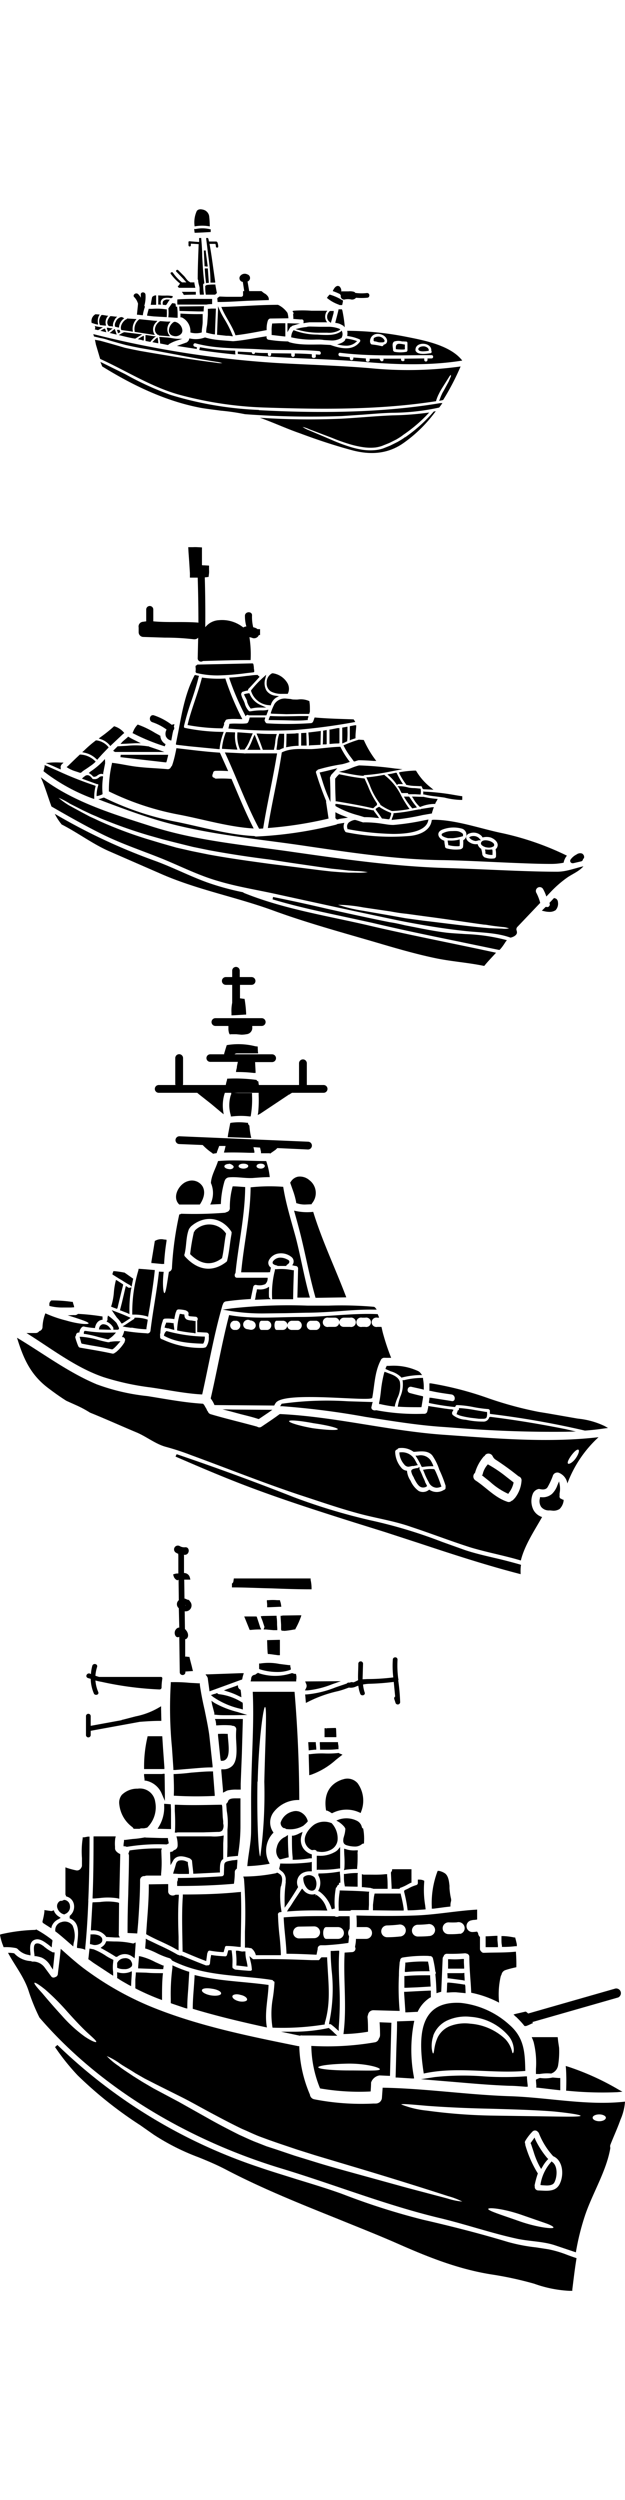 <svg width="100" height="400" viewBox="0 0 26.46 105.83" xmlns="http://www.w3.org/2000/svg"><path d="M14.4 12.45a.1.1 0 0 0 .03.05.14.14 0 0 0 .18.17.66.66 0 0 1 .24 0 .22.22 0 0 0 .18-.03.16.16 0 0 0 .04-.04 2.55 2.55 0 0 0 .47 0c.13 0 .13-.2 0-.2a1.92 1.92 0 0 1-.46 0 .1.1 0 0 0-.03 0 .19.19 0 0 0-.06-.05.61.61 0 0 0-.23-.02h-.26a.1.1 0 0 0-.05.01.27.27 0 0 0-.06-.2.12.12 0 0 0-.1-.04c-.07.01-.13.07-.19.19l-.01.03.03.01a2.4 2.4 0 0 1 .28.12zM14.34 12.9a.11.11 0 0 1 .03 0v.01h.12v-.02a1.26 1.26 0 0 0 .03-.15v-.03h-.02a8.32 8.32 0 0 1-.1-.06 2.15 2.15 0 0 0-.43-.18h-.02l-.01.01a5.1 5.1 0 0 0-.06.07.33.33 0 0 0-.02.03l-.02.03.03.02a1.55 1.55 0 0 0 .47.26zM13.97 13.64l.04.02.01-.04.1-.36.01-.1h-.16a.32.32 0 0 0-.12.27.25.25 0 0 0 .12.2zM14.45 14.31a.3.3 0 0 0 .03-.28l-.02-.04-.03.04c-.24.17-.56.15-.86.14l-.14-.01a2.77 2.77 0 0 1-.98-.18h-.03l-.01.02a.5.5 0 0 0-.08.25v.03h.02a3.88 3.88 0 0 0 1.04.09h.05c.08 0 .17 0 .27.02l.32.02a.77.77 0 0 0 .41-.1z"/><path d="M13.15 13.82h-.02c-.05 0-.1 0-.15.02-.12.01-.24.03-.35.06l-.12.03.11.03a3.16 3.16 0 0 0 .94.12h.13a5 5 0 0 0 .16 0 .92.92 0 0 0 .51-.1l.05-.04-.05-.03a1.32 1.32 0 0 0-.51-.08h-.27l-.43-.01ZM14.48 13.12v-.03h-.15v.03l-.05.2-.08.31v.04h.03a.58.58 0 0 1 .27.1.12.12 0 0 1 .02 0l.07.08v-.09a5.9 5.9 0 0 0-.1-.64zM14.65 14.63a.59.59 0 0 0 .43-.16l.04-.03-.05-.02a2.03 2.03 0 0 0-.4-.09h-.03l-.02.03-.02.05a.1.1 0 0 1-.02.02.13.13 0 0 1-.02.02.58.58 0 0 1-.17.09l-.12.04.12.02a1.27 1.27 0 0 0 .26.03zM9.2 12.63v.02a.82.82 0 0 1 .01.1v.03h.03c.41 0 .83-.03 1.23-.05l.87-.03h.04v-.04a.21.21 0 0 0-.04-.12.52.52 0 0 0-.1-.1l-.07-.04-.1-.08h-.52l-.07-.41h.01a.16.16 0 0 0-.02-.3.24.24 0 0 0-.32.1.16.16 0 0 0 .13.22l.06.39h-.05v.15a.09.09 0 0 1 0 .02.08.08 0 0 1-.08.07h-.62l-.28-.01h-.02a.97.97 0 0 0-.08.06zM9.18 12.41v-.02l-.06-.32v-.03h-.03a2.47 2.47 0 0 0-.34.02h-.01l-.01.01a.04.04 0 0 1-.02.02h-.02v.03c0 .1 0 .2.02.32v.03H9.05a.14.14 0 0 1 .03 0h.03a.84.84 0 0 1 .05-.05zM12.41 13.3v.02a1.13 1.13 0 0 1 .01.15v.03h.03l.27.02a.1.1 0 0 1 .02 0h.01a.08.08 0 0 1 .1.1v.06l.1-.02.15-.02h.02a.1.1 0 0 1 .02 0h.71l-.03-.04a.4.4 0 0 1 0-.4l.04-.05H13.18a5.14 5.14 0 0 0-.75 0l-.05.02.03.04a.07.07 0 0 1 0 .09zM9.8 14.23h.06l-.02-.05a4.25 4.25 0 0 0-.3-.61c-.09-.15-.18-.3-.25-.47l-.06-.14v.16l-.02.46-.02.56v.03h.03l.36.04c.08 0 .15 0 .23.02zM12.2 13.68h-.03v.38l.06-.11.06-.1a.1.1 0 0 1 .05-.03h.01v-.01a.1.1 0 0 1 .05-.03l.1-.03.2-.06h-.21l-.29-.01ZM9.97 14.19c.44-.05.89-.14 1.32-.22a1.1 1.1 0 0 1 .04-.37.14.14 0 0 1 .02-.05.11.11 0 0 1 .11-.07l.75-.01a1 1 0 0 0-.04-.23 1.02 1.02 0 0 0-.4-.34c-.8 0-1.6.07-2.4.09.16.41.45.77.6 1.2zM8.62 13.18v-.03l.01-.13a.04.04 0 0 1 0-.01l.01-.05H8.6l-.97.01h-.04v.04l.01.12v.03h.04l.75.02h.2z"/><path d="M14.7 14.22a1.89 1.89 0 0 1 .52.14.07.07 0 0 1 .02.1c-.3.41-.83.29-1.25.14l-.4-.02c-.44 0-.93.03-1.35-.1a.14.14 0 0 1-.04-.03 5.72 5.72 0 0 1-.82-.07.1.1 0 0 1-.09-.07.12.12 0 0 1 0-.08c-.47.07-.93.17-1.4.21a.12.12 0 0 1-.03 0 .08.08 0 0 1-.02 0c-.4-.04-.78-.04-1.16-.16a1.1 1.1 0 0 1-.66.04.65.65 0 0 1-.03.08.1.1 0 0 1-.04.05.12.12 0 0 1-.07.05l-.39.14.84.13a.07.07 0 0 1 0-.02l.01-.05a2.3 2.3 0 0 1-.1-.03.07.07 0 0 1 .04-.14c.86.24 1.79.2 2.67.25.84.06 1.71 0 2.56.08.09.01.1.16 0 .15l-.14-.01v.09c0 .08-.17.08-.17 0v-.1a13.9 13.9 0 0 0-.72-.03v.07a.07.07 0 0 1-.15 0v-.07l-.85-.01V15c0 .1-.14.1-.14 0v-.06c-.18 0-.36 0-.54-.02a.07.07 0 0 1-.14-.01.12.12 0 0 0-.02 0l-.57-.03a.47.47 0 0 0 0 .1q.8.08 1.61.13c1.3.08 2.6.1 3.91.22 1.31.11 2.68.14 3.98-.07-.5-.65-1.63-.86-2.39-1.01A13.2 13.2 0 0 0 14.7 14a.55.55 0 0 1 0 .21zm3.57.95h-.17v.06a.07.07 0 0 1-.14 0 .3.3 0 0 0 0-.06l-.84.01v.02c.04.09-.1.12-.14.04a.18.18 0 0 1 0-.06h-.75c.04.07-.05.15-.11.09a.15.15 0 0 1-.05-.09h-.42v.07c0 .08-.16.08-.16 0v-.07a.04.04 0 0 1 0-.01l-.53-.04v.04a.07.07 0 0 1-.15 0v-.05l-.41-.04c-.1-.01-.09-.16 0-.15 1.28.16 2.57.1 3.87.1.09 0 .09.14 0 .14zm-.01-.32a.06.06 0 0 1-.05.1c-.14.02-.5.08-.6-.08a.07.07 0 0 1-.02-.06c-.01-.37.7-.34.67.04zm-1.56-.4a.55.55 0 0 1 .32 0h.1a.06.06 0 0 1 .01 0 .03.03 0 0 0 .01.01c.04-.02.11 0 .11.05v.3c.01.02-.02.08-.05.08a1.4 1.4 0 0 1-.5 0 .06.06 0 0 1-.03-.02.07.07 0 0 1-.03-.06c0-.1-.07-.3.06-.36zm-.73-.32c.18-.01.4.1.42.29 0 .1-.06.15-.15.17a.07.07 0 0 1-.08.06 2.9 2.9 0 0 0-.41-.07.08.08 0 0 1-.07-.07.07.07 0 0 1-.01-.02.31.31 0 0 1 .3-.36ZM6.7 14.49a1.48 1.48 0 0 0-.02-.15l-.01-.06-.07.05a1.42 1.42 0 0 0-.1.1l-.05.05.25.05zM6.37 14.47l.01-.02a1 1 0 0 1 .16-.17l.06-.05h-.07l-.33-.05h-.04v.25z"/><path d="M9.95 14.84h-.04a8.27 8.27 0 0 1-1.42-.14h-.03v.03l-.02.05v.03l.03.01c.47.07.96.13 1.45.18h.05l-.01-.04a.75.75 0 0 1 0-.1zM11.5 14.18h.03l.52.06h.03v-.56h-.25l-.28.01h-.03v.03a1.34 1.34 0 0 0-.02.3v.13zM16.76 14.78h.03a1.17 1.17 0 0 0 .15.01 1.3 1.3 0 0 0 .17 0l.03-.01v-.2h-.03a.86.86 0 0 0-.23-.03c-.13.01-.13.15-.12.2zM15.82 14.42a.07.07 0 0 0 .05.03h.03a.5.5 0 0 1 .04.01l.03.01a.52.52 0 0 0 .1.02h.07c.07 0 .1 0 .13-.03a.06.06 0 0 0 0-.07.28.28 0 0 0-.3-.14.3.3 0 0 0-.13.05l-.02.02v.02a.03.03 0 0 1 0 .02v.01a.06.06 0 0 0 0 .05zM8.06 14.07a.86.86 0 0 0 .48 0c0-.15.04-.3.04-.45v-.33c-.3.01-.62 0-.94-.02v.16a.22.22 0 0 1 .03 0 .13.13 0 0 1 .06.02.65.65 0 0 1 .33.62zM7.43 13.62h-.06a.45.45 0 0 0-.22.38.22.22 0 0 0 .14.2.39.39 0 0 0 .15.03.32.32 0 0 0 .18-.06.21.21 0 0 0 .1-.2.41.41 0 0 0-.3-.35zM8.84 13.07H8.8v.26l-.02.28a1.68 1.68 0 0 1-.02.18 1.38 1.38 0 0 0-.03.26v.03h.02a2.48 2.48 0 0 0 .31.07h.04v-.03l.02-.53.02-.5v-.03h-.2l-.11.01z"/><path d="M6.73 14.2h.02l.38.03h.07l-.04-.05a.44.44 0 0 1 .02-.52l.04-.05h-.15l-.27-.02h-.02a.45.45 0 0 0-.22.33.26.26 0 0 0 .1.23l.01.02h.02a.03.03 0 0 1 .03.01zM6.78 14.52v.02h.02l.3.06h.02l.01-.01a.1.1 0 0 1 .03-.03 1.58 1.58 0 0 1 .37-.16l.19-.06h-.2a2.3 2.3 0 0 1-.3-.04 2.44 2.44 0 0 0-.2-.02l-.23-.02h-.05l.01.04a1.48 1.48 0 0 1 .03.22zM8.27 9.85l.25-.01.36-.02h.04V9.7h-.03a1.34 1.34 0 0 0-.6-.01h-.07l.02.16zM17.9 14.87a1.4 1.4 0 0 0 .22-.02h.03v-.04c0-.07-.08-.13-.18-.15-.1-.01-.22.01-.26.1v.02c.01.06.07.09.2.09zM4.92 14.1a4.05 4.05 0 0 0-.03-.09l-.03-.09-.08.06-.08.07-.06.04.3.07zM4.23 13.74v.02h.03l.18.02h.05l-.01-.04a.41.41 0 0 1 .07-.34l.03-.04h-.05l-.18-.03H4.3a.41.41 0 0 0-.08.4zM4.77 13.9l-.09-.01-.11-.02h-.05l.01.05.03.08.01.05.04-.03.09-.07z"/><path d="m4.6 13.79.01.01.13.01.04.01v-.04a.4.4 0 0 1 .05-.2.51.51 0 0 1 .08-.13l.05-.05h-.07l-.17-.02h-.05c-.14.16-.16.3-.08.4zM5.13 13.95l.01.02h.02l.36.05.1.02V14a.6.6 0 0 1 .12-.45l.04-.05h-.06l-.32-.02h-.02l-.01.02a.03.03 0 0 1-.02.01c-.13.06-.28.28-.22.44zM5.1 14.05l-.02-.03-.01-.02v-.02l-.02-.02h-.02a.25.25 0 0 1-.03 0h-.05l.05.15.04-.03h.02zM4.87 13.81v.02h.02l.11.03h.04v-.03a.51.51 0 0 1 .18-.33l.04-.03-.04-.02a.15.15 0 0 0-.06-.03h-.04a.32.32 0 0 0-.22.2.26.26 0 0 0-.03.2zM10.96 17.35a14.73 14.73 0 0 1-3.75-.64 12.67 12.67 0 0 1-1.9-.87l-.99-.49-.07-.03.03.07.04.1v.01l.01.01c1.5.93 2.85 1.5 4.16 1.75.28.05.57.08.85.12a9.46 9.46 0 0 1 1.03.15 37.82 37.82 0 0 0 4.1.08l.89-.06c.41-.03.84-.07 1.26-.08a9.51 9.51 0 0 0 1.97-.22l.01-.01.06-.08.07-.1h-.08c-2.2.37-4.72.46-7.69.3Z"/><path d="M17.15 18.5c-.1.08-.21.14-.31.2l-.32.16-.3.12a1.53 1.53 0 0 1-.32.07 2.22 2.22 0 0 1-.59-.02 3.87 3.87 0 0 1-.5-.12 7.35 7.35 0 0 1-.79-.3l-.94-.4a1.23 1.23 0 0 1-.27-.14 1.27 1.27 0 0 1 .29.1l.95.36a7.8 7.8 0 0 0 .79.28 3.98 3.98 0 0 0 .49.11 2.13 2.13 0 0 0 .56.02 1.4 1.4 0 0 0 .29-.07l.3-.12.3-.15c.1-.06.2-.12.3-.2a6.31 6.31 0 0 0 1.09-.94 12.95 12.95 0 0 1-1.55.12c-.72.03-1.43.1-2.15.14a30.9 30.9 0 0 1-3.47-.04c.57.2 1.12.46 1.7.66.72.27 1.47.52 2.22.72.76.2 1.49.16 2.15-.3a5.84 5.84 0 0 0 1.38-1.36l-.09.02a6.4 6.4 0 0 1-1.21 1.09zM4.48 14l-.02-.06-.01-.03h-.03a.45.45 0 0 0-.1.05l-.07.04.25.06zM8.71 10.63v-.03h-.08l.01.24.02.4v.03h.03l.06.01h.04v-.04l-.08-.6ZM15.75 15.59c-1.36-.12-2.71-.15-4.07-.23a42.3 42.3 0 0 1-7.73-1.22l.03.1.29.07c.13.02.25.06.37.1l.35.1.33.09.32.07.3.06.58.1.96.18a47.42 47.42 0 0 0 1.67.3 1.09 1.09 0 0 1 .26.06 1.08 1.08 0 0 1-.27-.02 47.44 47.44 0 0 1-1.67-.24l-.97-.16-.58-.1-.3-.06-.33-.07-.34-.1-.35-.1-.36-.1-.22-.04.04.2.18.61c1.1.5 2.12 1.16 3.29 1.5a15.66 15.66 0 0 0 3.73.56c2.4.08 4.83.1 7.2-.27a.67.67 0 0 1 .03-.1 1.68 1.68 0 0 1 .07-.17l.07-.14.07-.12.22-.35.07-.11.05-.08.05-.05v.07l-.04.09-.05.12-.2.37-.07.12-.06.13-.06.16a.43.43 0 0 0-.02.04c.06 0 .12-.02.17-.03a10.48 10.48 0 0 0 .74-1.42 16.26 16.26 0 0 1-3.75.08zM4.01 13.94l.13.03h.02l.1-.06.1-.06-.1-.01c-.07 0-.13-.02-.2-.03l-.05-.02.02.06a.08.08 0 0 1 0 .05z"/><path d="M5.71 14.33h.02l.13-.08.08-.05.08-.05-.1-.01-.64-.08h-.03a.97.97 0 0 0-.15.08l-.07.04.08.02c.2.05.4.1.6.13zM4.15 13.74v-.04a.53.53 0 0 1 .04-.34l.03-.05-.17-.01h-.01a.33.33 0 0 0-.16.36v.01h.02a1.8 1.8 0 0 0 .2.06zM7.7 12.35l.04.06.02.02v.01a.1.1 0 0 1 .01.02l.01.02h.03a10 10 0 0 1 .44-.01h.04v-.12zM6 14.4l.09.01v-.2l-.05.02-.14.08-.06.05.07.01.1.02zM7.51 12.67v.03a.76.76 0 0 0 0 .16v.03h1.23a1.04 1.04 0 0 1 .19-.02h.05v-.22h-.26c-.38 0-.79-.01-1.18.02zM8.8 11.4v-.04h-.05a.43.43 0 0 0-.04 0h-.04v.03a8 8 0 0 0 .05.56v.03l.12-.01v-.03l-.04-.55ZM8.88 9.58a3.32 3.32 0 0 0-.02-.39.34.34 0 0 0-.23-.31c-.1-.03-.23-.05-.3.05a1.15 1.15 0 0 0-.09.65 1.69 1.69 0 0 1 .64 0zM7.45 12.96l-.01-.01v-.05c-.01-.03-.01-.06-.05-.06h-.04a.04.04 0 0 0-.02-.01H7.3l-.02.01-.1.14-.05.07v.02a1.79 1.79 0 0 1 0 .32v.04h.04l.32.02h.03v-.12a2 2 0 0 0-.02-.33v-.02h-.03a.03.03 0 0 1-.03-.02zM6.81 12.86a.2.2 0 0 1 .12-.24.65.65 0 0 1 .31 0h.02v-.01l.04-.02.01-.01v-.05H7.3a1.23 1.23 0 0 0-.3-.02h-.15l-.15-.01V12.89h.13zM6.56 14.17l-.04-.05a.42.42 0 0 1 .1-.49l.04-.05-.15-.01-.6-.06H5.9a.52.52 0 0 0-.2.5v.04h.03l.77.12zM7.03 13.42h.03v-.03a1.8 1.8 0 0 0 0-.27v-.03h-.03a.12.12 0 0 1-.01 0 2.5 2.5 0 0 0-.58-.02h-.15v.03a2.06 2.06 0 0 0-.06.23v.03l.27.03.53.03z"/><path d="M7.01 12.69c-.12.02-.13.11-.12.18v.03h.03l.08.01h.02l.02-.01.06-.09.05-.08.04-.05h-.06a.46.46 0 0 0-.12 0ZM6.61 12.86v-.36h-.04a.3.3 0 0 0-.12.06v.01l-.01.01a3.4 3.4 0 0 0-.05.28l-.01.04h.23zM5.85 12.87h-.01v.03l-.04.39v.03h.04l.18.02h.03v-.03a1.93 1.93 0 0 1 .08-.31v-.04a.04.04 0 0 1-.02-.02 1.36 1.36 0 0 0 .05-.47c-.01-.13-.21-.13-.2 0a1.26 1.26 0 0 1 0 .13.5.5 0 0 0-.12-.16c-.1-.08-.25.06-.15.14a.65.65 0 0 1 .16.3zM7.62 12a1.08 1.08 0 0 1-.07.1l-.03.01.05.07h.7l-.02-.09-.02-.1v-.04h-.18a.05.05 0 0 0-.02-.02c-.1-.05-.16-.16-.23-.24l-.26-.26c-.05-.04-.12.03-.07.07l.28.29.14.16H7.7a.04.04 0 0 0-.02-.02 1.92 1.92 0 0 1-.36-.39c-.04-.05-.13 0-.09.05a2.01 2.01 0 0 0 .38.4zM8.08 10.38v-.07l.33.02c-.02.58-.04 1.04-.04 1.47v.02a.08.08 0 0 1 .02.05.81.81 0 0 0 .03.18.96.96 0 0 1 .03.13v.17l.01.09v.03h.17v-.04a3.41 3.41 0 0 1-.03-.38.05.05 0 0 1 0-.02h.01a.03.03 0 0 1 .02-.03l.02-.01v-.03c-.05-.37-.07-.76-.09-1.13 0-.24-.02-.49-.04-.73v-.03h-.09v.17a.05.05 0 0 0-.02 0l-.38-.03a.04.04 0 0 0-.05.05v.12a.05.05 0 0 0 .1 0zM8.85 10.23l-.03-.13-.02-.03h-.07v.04l.08.65c.05.38.1.78.1 1.17v.03h.2v-.04l-.07-.49c-.05-.36-.1-.74-.17-1.11h.25a.46.46 0 0 1 .02.11c0 .06.1.07.1 0a.58.58 0 0 0-.03-.16.05.05 0 0 0-.02-.03.05.05 0 0 0-.04-.02h-.28a.05.05 0 0 0-.02 0zM11.97 31.06h-.15l-.01.04a1.39 1.39 0 0 0-.07.37l-.03.21v.06h.12a1.46 1.46 0 0 1 .15-.07h.03v-.04a5 5 0 0 0 .02-.52v-.05zM12.98 31.51l-.01-.44v-.05l-.22.01v.53H12.98zM12.11 31.63l.07-.01a2.37 2.37 0 0 1 .4-.05h.06v-.53h-.1l-.04.01-.32.01h-.05v.05l-.01.45zM11.34 35.05a16.53 16.53 0 0 0 2.57-.4l-.1-.67a.1.1 0 0 1 0-.07 12.61 12.61 0 0 1-.43-1.2.08.08 0 0 1 .05-.1.08.08 0 0 1 .05-.04 7.54 7.54 0 0 1 1-.22 2.85 2.85 0 0 0 .33-.1 3.7 3.7 0 0 1-.4-.64c-.41.01-.82.08-1.23.1-.42 0-.87-.05-1.25.14-.16 1.07-.42 2.13-.59 3.2zM10.94 31.05h-.08l.03.07c.09.2.16.4.23.6l.01.02h.47v-.03a2 2 0 0 0 .05-.28 1.58 1.58 0 0 1 .05-.3l.02-.06h-.07c-.23 0-.47 0-.7-.02zM10.78 31.1l-.05.1-.08.2a2.45 2.45 0 0 1-.13.27l-.05.07h.56l-.02-.06-.19-.48zM10.1 31h-.05v.05a1.4 1.4 0 0 0 .1.65l.01.03h.19l.01-.01a1.55 1.55 0 0 0 .22-.4l.09-.21.03-.07h-.07L10.1 31zM10.4 31.89a.08.08 0 0 1-.06 0l-.82-.04c.5 1.07.9 2.2 1.45 3.23l.17-.01c.17-1.06.42-2.12.59-3.18H10.4zM13.13 31.55l.4-.02h.04v-.05l.01-.48v-.06l-.06.01-.41.05h-.05v.06a4.46 4.46 0 0 1 .02.44v.06zM16.16 34.63l.01.02h.04l.23.03h.04l.02-.04a1.14 1.14 0 0 0 .06-.18v-.04l-.03-.02a2.27 2.27 0 0 1-.45-.23l-.02-.02-.03.01a.76.76 0 0 0-.1.06l-.03.03.02.04.13.18.11.16zM14.24 34.67l.02.02h.03c.08-.03.17-.04.25-.05l.19-.03-.18-.07a2.94 2.94 0 0 1-.28-.12l-.07-.04v.26l.02.01a.09.09 0 0 1 .02.02zM9.95 31H9.9l-.26-.01h-.07l-.02.04a2.56 2.56 0 0 0-.15.62v.05h.05l.53.03h.07l-.02-.07a1.53 1.53 0 0 1-.08-.6zM18.29 34.43v-.03l.05-.16.03-.07h-.08l-.44.07h-.02l-.03.02a.04.04 0 0 1-.04 0h-.01l-.18.03a7.16 7.16 0 0 1-.87.13h-.04v.04a1.08 1.08 0 0 1-.06.17l-.02.08.07-.01a9.4 9.4 0 0 0 1.25-.2l.35-.06z"/><path d="M14.71 35.1h.03a11.43 11.43 0 0 0 1.9.2c.7 0 1.36-.12 1.48-.53l.02-.08-.16.03a10.25 10.25 0 0 1-1.32.2h-.03c-.15 0-.3-.03-.44-.05a4.85 4.85 0 0 0-.78-.06.1.1 0 0 1-.05 0l-.24-.08-.07-.02H15a.57.57 0 0 0-.18.07.23.23 0 0 0-.11.29zM13.66 31.51h.13l.04-.01v-.6l-.15.03v.1l-.01.43zM15.82 34.3h-.04c-.52-.11-1.05-.2-1.52-.27h-.06v.08l.02.02a3.91 3.91 0 0 0 .94.38l.23.07.03.01h.01a3.56 3.56 0 0 1 .5.03l.12.01-.07-.1-.15-.2zM14.37 31.46v-.64h-.08l-.3.06h-.04v.61H14q.16-.02.33-.02zM6.3 31.6l-.01-.01h-.02a.06.06 0 0 1-.02 0 3.42 3.42 0 0 0-.88-.02l-.36.02h-.03l-.15.15-.04.04.06.04.01.01h2.1l-.28-.1-.38-.13zM18.97 35.48h.11a1 1 0 0 0 .1 0 2.15 2.15 0 0 0 .4-.08h.02v-.04a.09.09 0 0 0-.01-.07.45.45 0 0 0-.25-.11 1.55 1.55 0 0 0-.19 0h-.04a.8.8 0 0 0-.38.1.06.06 0 0 0-.03.07c.02.07.25.13.27.13zM4.09 33.64v.06l.06-.01a1.2 1.2 0 0 0 .15-.05l.04-.02v-.05a2.96 2.96 0 0 1 .02-.66v-.05h-.05a.17.17 0 0 0-.13.06l-.03.02a.24.24 0 0 1-.17.04h-.02a.05.05 0 0 1-.05-.02c-.1-.14-.2-.18-.3-.12l-.08.06-.06.06.08.03.55.2h.02a.05.05 0 0 1 .04.02.03.03 0 0 1 0 .03 1.48 1.48 0 0 0-.07.4zM20 35.56a.4.4 0 0 0 .14.04h.03l.01-.01a.04.04 0 0 1 .02 0l.04-.01a.11.11 0 0 0 .02-.01h.1l-.08-.09a.23.23 0 0 0-.05-.04.32.32 0 0 0-.17-.05.37.37 0 0 0-.14.02l-.06.04.07.07a.48.48 0 0 0 .07.04z"/><path d="m18.35 34.7-.07.01c-.05.46-.54.65-.98.68a9.6 9.6 0 0 1-2.64-.16.08.08 0 0 1-.06-.06.09.09 0 0 1-.02-.03.38.38 0 0 1 0-.31l-.3.05a.18.18 0 0 1-.06.03 17.05 17.05 0 0 1-3.36.5.15.15 0 0 1-.09-.02c-1.07-.05-2.18-.37-3.24-.59a12.15 12.15 0 0 1-3.13-1.04c-.08.02-.16.06-.24.07l.2.08c.8.3 1.6.6 2.42.84 1.87.54 3.83.73 5.75 1 2.07.3 4.16.64 6.25.66 1.02.02 2.03.08 3.05.12.5.02 1 .04 1.5.04a2.8 2.8 0 0 0 .53-.05.69.69 0 0 1 .14-.3 12.02 12.02 0 0 0-2.87-.98c-.9-.2-1.84-.53-2.76-.54zm1.5.59a.47.47 0 0 1 .54.1.36.36 0 0 1 .04.06.66.66 0 0 1 .34 0c.17.06.38.23.27.43a.26.26 0 0 1-.06.07 1.01 1.01 0 0 1 .02.25.1.1 0 0 1 0 .02.06.06 0 0 1 0 .02.1.1 0 0 1-.1.1.79.79 0 0 1-.39-.05.1.1 0 0 1-.05-.05.11.11 0 0 1-.04-.07 1.19 1.19 0 0 0-.05-.24.34.34 0 0 1-.15-.2.48.48 0 0 1-.35-.08.28.28 0 0 1-.13-.16.18.18 0 0 1 .1-.2zm-1.13-.17a1.31 1.31 0 0 1 .81-.05.27.27 0 0 1 .08.5 1.41 1.41 0 0 1-.01.3.19.19 0 0 1-.1.08 1.52 1.52 0 0 1-.6-.04.09.09 0 0 1-.06-.1 1.46 1.46 0 0 1-.03-.22l-.05-.02c-.22-.1-.3-.34-.04-.45z"/><path d="m19.46 35.53-.06.02a1.35 1.35 0 0 1-.39.03h-.06l.01.06a.96.96 0 0 0 .02.11v.03h.03a1.35 1.35 0 0 0 .29.04 1.14 1.14 0 0 0 .12 0l.04-.01v-.04a1.14 1.14 0 0 0 0-.18zM24.64 36.13a.25.25 0 0 0-.23.04.69.69 0 0 0-.25.21.1.1 0 0 0 .09.16.1.1 0 0 0 .02 0l.34-.08a.1.1 0 0 0 .07-.08.06.06 0 0 1 .02-.03.1.1 0 0 0 .03-.08.17.17 0 0 0-.09-.14zM20.84 35.96h-.05a.75.75 0 0 1-.2 0h-.06l.02.07v.06l.01.06h.03a.7.7 0 0 0 .21.04h.05v-.05a1.05 1.05 0 0 0 0-.13zM20.6 35.87a.6.6 0 0 0 .09.01.37.37 0 0 0 .2-.05.08.08 0 0 0 .03-.08c-.01-.08-.16-.14-.19-.15-.09-.03-.3-.07-.36.06a.09.09 0 0 0 0 .08c.04.08.2.13.23.13zM10.97 28.67l.02-.02-.02-.02a.32.32 0 0 1-.02-.02h-.01l-.03-.04h-.02c-.15 0-.3.03-.44.04-.23.03-.47.06-.71.07h-.03v.04a10.99 10.99 0 0 0 .67 1.56l.01.04.03-.03a.08.08 0 0 1 .05-.03.07.07 0 0 1 .06.02h.75v-.01l.07-.18.01-.05-.04.01a.95.95 0 0 1-.25.02 2.6 2.6 0 0 0-.33.02l-.14.02a.08.08 0 0 1-.03 0 .07.07 0 0 1-.04-.02.73.73 0 0 1-.17-.32 1.28 1.28 0 0 0-.07-.16.82.82 0 0 1-.08-.22.08.08 0 0 1 .02-.06v-.01a.07.07 0 0 1 .05-.04 1.18 1.18 0 0 1 .2-.05h.02v-.02a.09.09 0 0 1 .01-.03v-.01a.04.04 0 0 1 .02-.02 23.6 23.6 0 0 0 .44-.48zm-.04-.05zM17.6 34.11a2.46 2.46 0 0 1-.21-.29l-.07-.1H17.1l.04.07a3.1 3.1 0 0 0 .29.4l.02.03.2-.04zM4.74 32.32a4.85 4.85 0 0 0-.13 1.18 11.56 11.56 0 0 0 3 .99c1.03.2 2.1.52 3.13.58-.35-.68-.64-1.4-.94-2.1a5.44 5.44 0 0 0-.66-.01.09.09 0 0 1-.07-.04.08.08 0 0 1-.08-.09.26.26 0 0 1 .03-.1.1.1 0 0 1 .09-.1 5.38 5.38 0 0 1 .55.01l-.35-.78c-.62-.04-1.23-.12-1.84-.19-.05.25-.1.49-.18.72a.16.16 0 0 1-.05.07.14.14 0 0 1-.14.1c-.42-.04-.85-.05-1.27-.1-.37-.04-.72-.13-1.09-.17a.19.19 0 0 1 0 .03zM9.7 30.44c.19-.02.37 0 .56 0a11.3 11.3 0 0 1-.72-1.72 4.8 4.8 0 0 1-.99-.04c-.17.68-.45 1.33-.61 2.01a8.34 8.34 0 0 0 1.49.14.09.09 0 0 1 0-.02 1.1 1.1 0 0 0 .06-.15.09.09 0 0 1 .01-.08.26.26 0 0 0 .04-.07.1.1 0 0 1 .1-.06.1.1 0 0 1 .04-.01h.01z"/><path d="m10.39 29.37-.06.02.02.05.05.1a.99.99 0 0 1 .06.13v.03a.8.8 0 0 0 .13.26l.02.03h.02l.11-.02a1.37 1.37 0 0 1 .24-.02h.29l-.22-.1a.87.87 0 0 1-.48-.48l-.02-.03-.05.01a1 1 0 0 0-.11.02zM7.03 31.18a.27.27 0 0 0 .17.15l.05.02.01-.05.05-.27.03-.12a.12.12 0 0 0 .02-.15l.02-.08v-.03l-.07.02a.27.27 0 0 0-.04.01 2.61 2.61 0 0 0-.75-.4c-.18-.06-.25.23-.07.29a2.21 2.21 0 0 1 .6.31v.01a.35.35 0 0 0-.02.3zM5.1 32.05l.68.08 1.22.14h.04l.02-.06.05-.2.01-.06H5.11zM3.95 32.87l.02.01H4a.22.22 0 0 0 .13-.06.3.3 0 0 1 .05-.03.2.2 0 0 1 .14-.03l.05.01v-.05l.08-.41v-.02a.12.12 0 0 1 0-.04l-.01-.12-.08.09a3.21 3.21 0 0 1-.53.44l-.07.06.06.04a.52.52 0 0 1 .12.11zM3.23 32.66l.15.05h.05c.07-.07.15-.12.23-.17l.2-.14a1.37 1.37 0 0 0 .16-.13l.03-.04-.04-.03a.95.95 0 0 0-.6-.26h-.03l-.18.17-.33.32-.05.04.06.04a1.48 1.48 0 0 0 .35.15z"/><path d="m10.73 29.1-.1.12v.03a.85.85 0 0 0 .77.6l.06.01.01-.03a.54.54 0 0 1 .22-.3l.12-.06-.14-.02a.53.53 0 0 1-.39-.22.64.64 0 0 1-.05-.5l.04-.17-.12.11a4.23 4.23 0 0 0-.42.43zM5.87 26.76a.2.2 0 0 0 .18.2l.93.03a10.31 10.31 0 0 1 1.23.07.2.2 0 0 0 .03 0 .2.2 0 0 0 .15-.07l-.02.86a.14.14 0 0 0 .22.13c.67-.02 1.35-.04 2.02-.04a4.73 4.73 0 0 0-.05-.97.58.58 0 0 1 .14.04.22.22 0 0 0 .26-.13h.05v-.25h-.11a.29.29 0 0 0-.08-.05.83.83 0 0 0-.1-.03 1.81 1.81 0 0 1-.05-.5c.01-.18-.28-.18-.3 0a1.65 1.65 0 0 0 .06.47h-.03a.31.31 0 0 0-.1.04 1.43 1.43 0 0 0-1.02-.31.79.79 0 0 0-.59.3q.01-1.06-.02-2.11l.16-.02.02-.16a1.25 1.25 0 0 0 0-.14v-.18l-.19-.01a.65.65 0 0 0-.07 0l-.04-.01v-.75l-.19-.01a1.64 1.64 0 0 0-.19 0h-.2l.01.2.03.42.03.48v.19h.33q.03.96.03 1.91a.2.2 0 0 0-.05-.01c-.3-.02-.61-.02-.91-.02-.31 0-.64 0-.95-.03v-.5a.15.15 0 0 0-.3 0v.5l-.15.02a.2.2 0 0 0-.17.24zM5.1 31.49l.24-.01.4-.02h.22l-.2-.1c-.1-.05-.21-.1-.3-.16l-.04-.02-.02.03-.2.17zM4.64 31.54l.03.04.04-.04a58.48 58.48 0 0 1 .51-.48l.04-.03-.03-.04a.84.84 0 0 0-.37-.24l-.03-.01-.02.02a5.97 5.97 0 0 1-.55.44l-.08.06.09.03a.83.83 0 0 1 .37.25zM10.75 28.33a.98.98 0 0 0-.02-.2.05.05 0 0 0-.05-.05l-1.32.03-.97.02a.05.05 0 0 0-.03 0 .18.18 0 0 1-.03.02.05.05 0 0 0-.02.02.05.05 0 0 0-.03.02v.01a.08.08 0 0 0 0 .03.05.05 0 0 0 0 .02.6.6 0 0 1 0 .17.05.05 0 0 0 0 .02.11.11 0 0 0 .01.02.05.05 0 0 0 .04.03 3.87 3.87 0 0 0 .9.1 10.61 10.61 0 0 0 1.22-.1l.27-.03a.06.06 0 0 0 .04-.02.07.07 0 0 0 0-.05.05.05 0 0 0 0-.02.1.1 0 0 1 0-.04zM6.97 31.6l.04-.1a.43.43 0 0 1-.22-.33v-.03h-.03a.05.05 0 0 0 0-.01l-.2-.11a3.88 3.88 0 0 0-.7-.34l-.03-.01-.02.02a.87.87 0 0 0-.18.3l-.02.04.04.02a8.47 8.47 0 0 0 1.32.54zM23.52 38.03a.14.14 0 0 1-.02 0l-.04-.02-.03.03-.15.16-.02.02.01.03a.1.1 0 0 1 0 .07.13.13 0 0 1-.06.07.09.09 0 0 1-.07 0h-.04l-.02.02-.08.08-.06.06.09.02a.96.96 0 0 0 .22.03.46.46 0 0 0 .27-.07.41.41 0 0 0 .1-.35.18.18 0 0 0-.1-.15zM19.7 39.54c-.26-.02-.54-.03-.8-.06-.58-.07-1.17-.2-1.75-.31-.21-.05-.42-.1-.64-.13-.9-.18-1.81-.38-2.7-.58-.73-.17-1.5-.34-2.25-.49l-.02.1c.92.28 1.89.49 2.82.69l1.38.3c1.18.28 2.38.53 3.55.77l1.83.38h.03l.02-.02c.1-.11.17-.22.24-.33l.05-.06-.07-.02a7.9 7.9 0 0 0-1.69-.24zM4.08 32.13l.04.03.03-.04.18-.2.24-.25.03-.03-.02-.03a.78.78 0 0 0-.49-.27h-.03a5.1 5.1 0 0 0-.51.44l-.07.06.09.02a1.01 1.01 0 0 1 .51.27z"/><path d="M21.83 36.86c-1.02-.04-2.03-.09-3.05-.12-2.13-.07-4.23-.37-6.34-.67-2.04-.3-4.15-.47-6.12-1.12-1.56-.5-3.27-1.02-4.58-2.04a.06.06 0 0 0-.01 0c.18.4.3.83.45 1.23.73.42 1.45.83 2.2 1.2.82.4 1.67.68 2.51 1.02.78.32 1.53.7 2.33.93.83.25 1.68.38 2.53.57 1.74.38 3.47.76 5.2 1.12.92.18 1.81.33 2.74.43.64.07 1.31.06 1.92.28h.01c.13-.03.3-.12.26-.26v-.02a.15.15 0 0 1 .03-.18l.96-1.01a1.98 1.98 0 0 0-.16-.42.16.16 0 0 1 .28-.17 1.8 1.8 0 0 1 .14.32l.19-.2a4.7 4.7 0 0 1 .69-.6c.23-.16.5-.26.69-.48-.4.09-.74.24-1.16.23-.57 0-1.14-.02-1.71-.04zm-8.25-.02-2.14-.27c-.8-.11-1.7-.23-2.62-.4l-.69-.14-.66-.15-.63-.18-.6-.18a17.58 17.58 0 0 1-2.02-.76l-.21-.1-.2-.09-.34-.18-.55-.3a2.98 2.98 0 0 1-.44-.32 3.05 3.05 0 0 1 .48.25l.55.28.36.17.19.08.2.09a20.13 20.13 0 0 0 2.03.72l.6.17a153.63 153.63 0 0 0 1.28.32l.68.14c.92.17 1.8.3 2.61.4.8.13 1.53.23 2.14.32l.43.06.39.04.34.04.28.02a3.1 3.1 0 0 1 .53.05 2.96 2.96 0 0 1-.53.02h-.29l-.34-.02-.39-.03-.44-.05zm7.68 2.47-.34-.01-.2-.01-.24-.02c-.66-.06-1.57-.18-2.58-.3l-.73-.1-.67-.12-1.15-.2a6.3 6.3 0 0 1-1.04-.25 6.22 6.22 0 0 1 1.06.11l1.15.17c.22.04.45.08.68.1l.73.1c1 .13 1.9.27 2.56.36.08 0 .16.02.23.03l.21.03.34.04a.88.88 0 0 1 .28.06.9.9 0 0 1-.29.01z"/><path d="M10.33 37.8a.11.11 0 0 1-.04-.03 11.28 11.28 0 0 1-1.5-.41c-.78-.28-1.52-.67-2.31-.95a25.11 25.11 0 0 1-4.16-1.96 2.26 2.26 0 0 0 .3.46h.01c.7.36 1.31.83 2.03 1.14l2.13.93c1.54.68 3.17.98 4.74 1.55 1.47.54 2.95.94 4.45 1.38.78.23 1.57.46 2.36.63.72.16 1.45.2 2.16.35.16-.2.33-.37.5-.56-1.84-.4-3.68-.75-5.5-1.18-1.74-.4-3.51-.68-5.17-1.35zM2.5 32.54l.07.03v-.08a.13.13 0 0 1 0-.06l.01-.01a.1.1 0 0 1 .03-.06l.08-.08h-.11a3.44 3.44 0 0 0-.44 0l-.2.02.29.12.27.12zM3.92 33.8l.07.02v-.07a1.67 1.67 0 0 1 .05-.44l.01-.04-.04-.02a14.92 14.92 0 0 1-1.52-.6l-.54-.24-.06-.03v.06a1.17 1.17 0 0 1-.04.17l-.01.03.02.02a7.8 7.8 0 0 0 2.06 1.14zM15.2 32.4a2.34 2.34 0 0 0-.35.12 2.68 2.68 0 0 1-.29.1l-.21.05.25.05c.25.05.5.1.76.12h.03l.01-.01a.05.05 0 0 1 .04-.02 7.5 7.5 0 0 0 1.08-.15l.52-.1-.32-.03a14.73 14.73 0 0 0-1.5-.13zM8.23 28.6c-.38.72-.53 1.56-.68 2.37l-.1.5v.05l.05.01.52.06 1.23.12h.05v-.05a2.65 2.65 0 0 1 .15-.62l.02-.06H9.4a7.97 7.97 0 0 1-1.58-.17.04.04 0 0 1-.03-.04v-.02a.04.04 0 0 1 0-.02 10.95 10.95 0 0 1 .32-1.08c.11-.32.22-.66.3-1l.02-.04-.18-.04zM14 32.85a.16.16 0 0 1 .03-.06l.14-.15.11-.12-.16.04-.28.07-.26.06-.05.01.02.05.09.28c.07.23.15.46.25.69l.1.23v-.25a16.3 16.3 0 0 0-.02-.76.1.1 0 0 1 .02-.07zM17.92 33.5v.13h.04a3.48 3.48 0 0 0 .47.08l.38.05.04.01a3.14 3.14 0 0 0 .63.09h.09v-.05a.34.34 0 0 0 0-.07v-.04h-.04a27.2 27.2 0 0 1-.36-.06 9.4 9.4 0 0 0-1.2-.13zM16.89 32.7l.02.05a3.08 3.08 0 0 0 .28.45v.02l.1.02a1.82 1.82 0 0 0 .3.03l.23.01v-.04l.02.05.03.02a.2.2 0 0 1 0 .03l.02.04.04.03h.02l.25.01.15.01-.12-.1a2.5 2.5 0 0 1-.6-.68l-.02-.03h-.09a5.35 5.35 0 0 0-.57.06zM16.28 32.8h-.03a6.53 6.53 0 0 1-.67.1h-.07l.03.07.11.25a2.97 2.97 0 0 0 .45.82.03.03 0 0 1 0 .01v.02l.02.01a2.1 2.1 0 0 0 .47.25h.02a4.92 4.92 0 0 0 .65-.07l.08-.02-.05-.06a4.68 4.68 0 0 1-.3-.49 2.43 2.43 0 0 0-.7-.87z"/><path d="M15.43 32.95h-.03a8.02 8.02 0 0 1-.81-.13l-.2-.04-.03-.01-.02.02c-.05.05-.1.1-.13.15l-.02.01v.02a17.87 17.87 0 0 0 .02.9v.05h.04c.47.08 1 .17 1.52.29h.03l.02-.01a.76.76 0 0 1 .11-.1l.03-.02V34.01a3.66 3.66 0 0 1-.38-.73l-.14-.31zM17.8 33.38h-.04l-.2-.02a1.38 1.38 0 0 1-.25-.02l-.08-.02a1.3 1.3 0 0 0-.3-.04h-.1l.06.07.1.2.02.02h.25l.02.02.01.03H17.58l.18.01h.05v-.04a.47.47 0 0 0 0-.18zM16.8 32.74l-.01-.03h-.04l-.17.04-.18.03.08.07a1.91 1.91 0 0 1 .3.34l.03.04.04-.04a.05.05 0 0 1 .02 0 .6.6 0 0 1 .09 0h.1L17 33.1a3.3 3.3 0 0 1-.2-.37zM14.86 30.73l-.05.01v.6l.06-.03.15-.05.03-.01v-.05c0-.15.02-.3.03-.44v-.06h-.06l-.16.03zM12.46 30.5c.18 0 .35 0 .53-.02h.04v-.06l.02-.05.01-.06h-.41c-.38.01-.78.02-1.17 0h-.05l-.01.03-.03.07-.02.07h.07a44.07 44.07 0 0 1 1.02.02z"/><path d="M11.32 30.62a.09.09 0 0 1-.09-.07.09.09 0 0 1-.02-.1l.02-.08h-.66a1.01 1.01 0 0 1-.05.17.1.1 0 0 1-.02.04.1.1 0 0 1-.07.04c-.24.03-.48-.01-.72.02a.09.09 0 0 1 0 .02l-.04.18a.1.1 0 0 1 .03 0 20.14 20.14 0 0 0 2.8.06 25.24 25.24 0 0 0 2.54-.34.87.87 0 0 0-.07-.11c-.55-.02-1.1-.03-1.65-.08l-.05.14a.1.1 0 0 1-.02.04.1.1 0 0 1-.08.06 14.68 14.68 0 0 1-1.85.01zM11.62 29.8a2.37 2.37 0 0 0-.13.3l-.03.1.06.01.6.02.56-.01H13.09l.03-.1v-.1c0-.1 0-.2-.02-.31v-.03l-.02-.01a.87.87 0 0 0-.47-.06 1.33 1.33 0 0 1-.14 0c-.04 0-.1 0-.15-.02l-.21-.02a.52.52 0 0 0-.49.23zM18.43 34.03V34l.07-.12.03-.06-.11-.01a3.68 3.68 0 0 1-.49-.08h-.03a.06.06 0 0 1-.03 0h-.03l-.3-.01h-.1l.05.07a1.3 1.3 0 0 0 .27.35l.02.02.03-.01a1.56 1.56 0 0 1 .58-.12zM11.47 29.27a.96.96 0 0 0 .47.1H12.18l.02-.04a.48.48 0 0 0-.04-.43.86.86 0 0 0-.6-.4h-.04a.43.43 0 0 0-.23.4.4.4 0 0 0 .18.37zM14.54 31.55l.02.04a3.11 3.11 0 0 0 .32.5l.08.11.02.03h.04l.12-.04h.01a.1.1 0 0 1 .05-.01 9 9 0 0 1 .62.03h.11l-.06-.08a4.27 4.27 0 0 1-.46-.79l-.02-.02h-.03l-.16-.01h-.01a5.02 5.02 0 0 0-.6.22zM14.67 31.39l.03-.01v-.03a3.73 3.73 0 0 0 .01-.44v-.15l-.22.04v.67l.1-.04.08-.04zM12.62 49.81a.46.46 0 0 0-.31.22l-.02.02v.03l.12.34a3.28 3.28 0 0 1 .13.48v.03l.04.01a1.04 1.04 0 0 0 .33.05l.25-.01h.03l.01-.03a.68.68 0 0 0-.1-.99.61.61 0 0 0-.48-.15zM11.71 53.57a.05.05 0 0 1 .03.01l.01.01H12.12l.01-.03a.05.05 0 0 1 .02-.02c.05-.03.1-.07.1-.13 0-.05-.05-.08-.1-.1a.6.6 0 0 0-.32-.07.38.38 0 0 0-.26.14.1.1 0 0 0-.02.11.23.23 0 0 0 .14.07zM12.45 51.25c.12.43.24.86.34 1.29.19.8.34 1.6.57 2.4l1.3-.02c-.45-1.2-1.02-2.38-1.4-3.62a2.3 2.3 0 0 1-.8-.05ZM6.9 53.5l.05.01v-.05a8.78 8.78 0 0 1 .1-.92v-.06l-.11-.01a.52.52 0 0 0-.38.06l-.01.01v.02l-.07.43-.07.42v.06h.05l.43.04zM11.52 54.94V55H12.41v-.06l.01-.48.02-.65v-.04h-.05a2.37 2.37 0 0 0-.7-.04h-.05v.04a3.94 3.94 0 0 0-.12 1.18ZM7.96 50c-.38.1-.7.68-.37.99h.87c.14-.21.26-.5.12-.76a.53.53 0 0 0-.62-.23zM5.6 55.65h.06a1.92 1.92 0 0 1 .55.07l.06.02.01-.07.07-.4c.07-.48.15-.97.2-1.46v-.05H6.5l-.35-.03-.28-.02-.01.05a.03.03 0 0 0 0 .01 6.11 6.11 0 0 0-.26 1.83zM3.37 56.59l.02.07.05.19.02.03.37.07c.3.05.6.1.9.17h.03l.06-.04a2.1 2.1 0 0 0 .2-.21l.08-.09H5a1.84 1.84 0 0 0-.31.02h-.03a.06.06 0 0 1-.04.02H4.6a.07.07 0 0 1-.03 0 5.46 5.46 0 0 1-.42-.1 3.45 3.45 0 0 0-.7-.13zM16.37 57.82l-.01.03-.03.06-.01.04.04.02.18.08a1 1 0 0 1 .43.24l.03.03.03-.01a3.39 3.39 0 0 1 .73-.1h.11l-.07-.09a.32.32 0 0 0-.08-.07 2.46 2.46 0 0 0-1.23-.23zM10.93 54.58h-.05l-.01.04c0 .05-.02.1-.03.14l-.03.2-.02.06h.07l.48-.02h.12l-.07-.08a2.57 2.57 0 0 1 0-.35v-.1l-.08.05a.68.68 0 0 1-.38.06zM17.1 58.42l-.06.01.01.05a1.3 1.3 0 0 1-.1.64 2.6 2.6 0 0 0-.1.37l-.01.06h.06c.3.02.6.02.9.02h.04l.01-.04.06-.37v-.05l-.04-.01a12 12 0 0 1-.52-.13.13.13 0 0 1-.09-.16.13.13 0 0 1 .17-.1l.45.1.06.02v-.07a1.72 1.72 0 0 0-.03-.38v-.05h-.05a3.29 3.29 0 0 0-.77.1zM16.44 58.13l-.1-.04-.06-.02-.02.06a5.09 5.09 0 0 0-.13.72c-.02.18-.04.36-.08.53v.06h.05a5.4 5.4 0 0 0 .57.1h.05v-.05a2.49 2.49 0 0 1 .1-.3 1.16 1.16 0 0 0 .11-.69c-.06-.21-.29-.3-.49-.37z"/><path d="M11.38 53.85a.12.12 0 0 1 .04.01h.01l.04-.2a.24.24 0 0 1-.08-.32.54.54 0 0 1 .43-.28.7.7 0 0 1 .53.16.24.24 0 0 1 .02.34l.13.03a.11.11 0 0 1 .12.11l-.03 1.23h.53c-.24-.84-.38-1.7-.6-2.55-.19-.7-.42-1.43-.53-2.14a7.6 7.6 0 0 0-1.36.02.05.05 0 0 1-.02 0c-.01 1.22-.29 2.4-.4 3.6h1.17zM9.42 59.66l.42.11.37.1c.24.06.49.12.73.2h.02l.06-.04.37-.25.14-.1h-.17l-1.5-.01zM13.92 55.27h-.91a22.03 22.03 0 0 0-3.23.12l-.35.05.35.06a8.44 8.44 0 0 0 1.43.1l.89-.01.87-.02c.44 0 .9-.03 1.33-.06.5-.04 1.03-.08 1.54-.07h.11l-.07-.09a.15.15 0 0 0-.02-.02h-.01l-.02-.01a15.81 15.81 0 0 0-1.91-.05Z"/><path d="M9.35 50.97a3.87 3.87 0 0 1 .15-.95.2.2 0 0 1 .02-.05.2.2 0 0 1 .17-.13c.3-.03.6.03.92.03a.2.2 0 0 1 .05 0c.26-.02.51-.04.76-.04a2.96 2.96 0 0 0-.15-.68c-.68 0-1.36-.06-2.04 0-.09.3-.28.6-.3.92a.04.04 0 0 1 0 .01 1.07 1.07 0 0 1-.03.91l.45-.02zm1.69-1.71c.1 0 .17.04.17.1 0 .06-.08.11-.17.11-.1 0-.18-.05-.18-.1 0-.07.08-.11.18-.11zm-.73 0c.11 0 .2.04.2.1 0 .06-.09.11-.2.11-.12 0-.21-.05-.21-.1 0-.07.1-.11.2-.11zm-.6 0c.11.03.2.1.18.15-.02.06-.1.1-.2.08-.1-.01-.2-.06-.19-.12 0-.06.1-.1.2-.1zM12.74 55.75c-1.01 0-2.04.1-3.04-.08-.3 1.16-.51 2.36-.78 3.53a1.22 1.22 0 0 1 .16.28l2.53.02a.56.56 0 0 1 .07-.12c.39-.51 4.05-.02 4.08-.21.1-.54.1-1.09.36-1.59a.16.16 0 0 1 .18-.1.13.13 0 0 1 .04 0h.22a9.67 9.67 0 0 1-.36-1.09l-.05-.22a.2.2 0 0 1-.04 0h-.13a.2.2 0 1 1 0-.39h.07a1.64 1.64 0 0 0-.06-.15c-1.07-.05-2.17.12-3.25.12Zm-2.7.55H9.9a.2.2 0 0 1 0-.39h.12a.2.2 0 0 1 0 .39zm.78-.14a.2.2 0 0 1-.23.13l-.1-.02a.2.2 0 1 1 .11-.37c.03 0 .06 0 .09.02a.2.2 0 0 1 .13.24zm.5.14h-.25c-.13 0-.13-.39 0-.39h.26a.2.2 0 0 1 0 .39zm1.3 0h-.26a.19.19 0 0 1-.2-.2.19.19 0 0 1-.19.2h-.26c-.12 0-.12-.39 0-.39h.26a.19.19 0 0 1 .2.2.19.19 0 0 1 .2-.2h.25a.2.2 0 0 1 0 .39zm.78 0h-.26a.2.2 0 0 1 0-.39h.26a.2.2 0 0 1 0 .39zm1.42-.13h-.26a.19.19 0 0 1-.2-.2.19.19 0 0 1-.19.2h-.26a.2.2 0 1 1 0-.39h.26a.19.19 0 0 1 .2.2.19.19 0 0 1 .19-.2h.26a.2.2 0 1 1 0 .39zm.64 0h-.13a.2.2 0 1 1 0-.39h.13a.2.2 0 1 1 0 .39zM9.02 48.85l.03-.02a.15.15 0 0 1 .04 0l.09-.02v-.03l.1-.27h.27a3.7 3.7 0 0 1-.05.21l-.02.07h.08c.33-.01.68 0 1.01.01h.2v-.06l-.04-.18.28.02.04.18v.06h.32a.25.25 0 0 1 .04 0l.04.01.02-.02.2-.14.07-.07 1.3.06a.16.16 0 0 0 0-.33L7.6 48.1a.16.16 0 0 0-.01.33l.99.04.02.02a2.34 2.34 0 0 0 .4.33zM10.64 48.17l-.02-.07a3.53 3.53 0 0 1-.06-.43v-.02l-.01-.01a.17.17 0 0 1-.05-.08v-.03h-.04a2.55 2.55 0 0 0-.68 0l-.03.01-.01.04-.08.42-.02.14h.06l.87.03zM17.84 62.07l.02.03h.04a2.35 2.35 0 0 1 .37-.03h.08l-.03-.08a1.6 1.6 0 0 0-.09-.17.51.51 0 0 0-.54-.2h-.1l.05.08a3.18 3.18 0 0 1 .2.37zM25.6 60.37a3.38 3.38 0 0 0-1-.3l-.16-.02-1.2-.21-.43-.07a15.7 15.7 0 0 1-2.14-.58 14.08 14.08 0 0 0-2.43-.63h-.06v.06a.16.16 0 0 0 0 .02V58.88h.05c.3.07.6.11.88.15a.16.16 0 0 1 .14.18.1.1 0 0 1-.13.1l-.88-.14h-.06v.05l-.02.12v.05l.04.01a10 10 0 0 0 1.03.16h.04l.02-.04a.06.06 0 0 1 .05-.04 4.22 4.22 0 0 1 .73.09 5.45 5.45 0 0 0 .6.08.07.07 0 0 1 .05.03.06.06 0 0 1 .02.05v.12l.05.01a37.35 37.35 0 0 1 3.97.7h.01c.28-.02.55-.05.81-.09l.16-.02zM8.56 56.88h.04l.02-.03a.52.52 0 0 0 .05-.21v-.06H8.6a6.54 6.54 0 0 1-1.53-.23h-.03l-.02.02a.28.28 0 0 0-.07.13l-.01.04.03.02c.47.25 1 .3 1.58.32zM23.78 63.46l-.02-.01a.1.1 0 0 1-.07-.12v-.11a1 1 0 0 0 .01-.34l-.03-.17-.07.16a.95.95 0 0 1-.23.37.6.6 0 0 1-.46.14h-.05v.04a.44.44 0 0 0 .05.37.41.41 0 0 0 .34.15.19.19 0 0 1 .04 0l.1.01a.47.47 0 0 0 .3-.07.6.6 0 0 0 .17-.34v-.05l-.04-.01a.13.13 0 0 1-.04-.02Z"/><path d="m19.94 60.02.34.04h.15c.07 0 .14 0 .17-.06a.4.4 0 0 0 .02-.18v-.05h-.05l-.47-.08a5.22 5.22 0 0 0-.62-.08h-.05v.05a.04.04 0 0 1-.03.04l-.03.02v.03l-.02.05-.02.07.04.01a.76.76 0 0 0 .12.05 3.63 3.63 0 0 0 .45.09zm-.52-.27ZM6.35 58.73c.72.1 1.46.26 2.19.3a.1.1 0 0 1 .02 0c.28-1.25.5-2.54.86-3.78a.15.15 0 0 1 .02-.04.15.15 0 0 1 .13-.12c.35-.05.7-.08 1.05-.1v-.03l.1-.48a.11.11 0 0 1 .11-.09.6.6 0 0 0 .4-.03.33.33 0 0 0 .1-.27h-1.3c-.1 0-.12-.13-.06-.2.12-1.21.4-2.41.41-3.64-.18-.01-.35-.03-.53-.03a3.33 3.33 0 0 0-.12.9.17.17 0 0 1-.14.19.2.2 0 0 1-.1.03 16.52 16.52 0 0 1-1.82.04.17.17 0 0 1-.08.03 13.74 13.74 0 0 0-.31 2.25.18.18 0 0 1-.13.18c-.08.5-.13.9-.19.9-.05-.01-.09-.4-.03-.9l-.2-.01c-.09.84-.26 1.67-.36 2.51a.13.13 0 0 1-.17.1 8.59 8.59 0 0 1-.94-.1.9.9 0 0 1-.1.26h.03a.12.12 0 0 1 .09.18.1.1 0 0 1-.02.06 1.66 1.66 0 0 1-.35.4.12.12 0 0 1-.04.02.12.12 0 0 1-.12.04c-.45-.1-.9-.17-1.36-.25a.1.1 0 0 1-.08-.08.1.1 0 0 1-.02-.04 3.13 3.13 0 0 1-.1-.3.11.11 0 0 1 .03-.1.11.11 0 0 1 .11-.12h.03a.35.35 0 0 1 .11-.23.11.11 0 0 1 .13-.01.05.05 0 0 1 .02 0 3.58 3.58 0 0 0 .4.05c.03-.18.13-.34.32-.35a.33.33 0 0 0 0-.07v-.07a9.35 9.35 0 0 0-1.02-.11H3.3l-.04.03a.2.2 0 0 1-.12.02.07.07 0 0 1-.01 0l-.28.01h.02c.5.16.88.28.88.34s-.45.03-.95-.12a5.1 5.1 0 0 1-.87-.3h-.01a1.76 1.76 0 0 0-.12.57.18.18 0 0 1-.14.18.18.18 0 0 1-.16.08h-.38c1.06.66 2.09 1.47 3.27 1.87a11 11 0 0 0 1.96.43zm1.47-5.66a.07.07 0 0 1 0-.01c.08-.34.05-.7.18-1.03a.14.14 0 0 1 .03-.04.1.1 0 0 1 .04-.05v-.01c.56-.5 1.3-.43 1.72.2a.1.1 0 0 1 .01.09.1.1 0 0 1 0 .03c-.07.36-.09.73-.18 1.1a.1.1 0 0 1-.04.07c-.61.47-1.23.34-1.74-.22a.1.1 0 0 1-.02-.13zm-1.03 3.38a1.55 1.55 0 0 1 .1-.53.1.1 0 0 1 .1-.1 1.79 1.79 0 0 1 .39.02 2.7 2.7 0 0 1 .06-.28.1.1 0 0 1 .02-.03.1.1 0 0 1 .1-.1 1.38 1.38 0 0 1 .3.04.11.11 0 0 1 .05.03.11.11 0 0 1 .07.13.17.17 0 0 0 0 .06.12.12 0 0 0 .06.03l.25.02a.1.1 0 0 1 .06.16.01.01 0 0 1 0 .01v.48l.38.02a.11.11 0 0 1 .11.14.17.17 0 0 1 0 .03.69.69 0 0 1-.1.42.11.11 0 0 1-.1.05.1.1 0 0 1-.04.01 3.83 3.83 0 0 1-1.7-.35.04.04 0 0 1-.02-.01.13.13 0 0 1-.1-.07v-.02a.1.1 0 0 1 0-.04.5.5 0 0 1 0-.12zM20.93 65.95c-.42-.1-.86-.2-1.27-.34l-.95-.34a20.5 20.5 0 0 0-3.02-.91 25.43 25.43 0 0 1-3.25-.98 109.5 109.5 0 0 0-4.96-1.82l-.05.1c1.01.44 1.93.83 2.81 1.17 1.58.61 3.21 1.13 4.79 1.63l1.28.4 1.41.46c1.39.46 2.82.93 4.25 1.3l.07.02v-.07a2 2 0 0 1 .01-.28l.01-.04-.04-.02c-.36-.1-.73-.2-1.09-.28zM21.44 62.52a5.37 5.37 0 0 0-.75-.51l-.04-.02-.03.04a.91.91 0 0 0-.19.4l-.03.02.05.04.3.24a2.9 2.9 0 0 0 .73.49l.04.02.02-.04a1.05 1.05 0 0 0 .2-.42v-.03l-.03-.02-.27-.21z"/><path d="M18.82 60.74c-2.34-.16-4.63-.77-6.97-.88a.08.08 0 0 1-.02.01c-.24.18-.5.35-.75.52a.16.16 0 0 1-.2 0 .14.14 0 0 1-.01 0c-.65-.18-1.3-.33-1.94-.52a.18.18 0 0 1-.13-.12.27.27 0 0 1-.05-.08.04.04 0 0 0 0-.01.1.1 0 0 1-.01-.02l-.02-.03-.04-.07-.04-.07-.04-.04v-.01a.2.2 0 0 1-.06 0c-.77-.05-1.54-.2-2.3-.32a8.8 8.8 0 0 1-2.15-.5c-1.21-.51-2.25-1.3-3.37-1.97.26.84.55 1.55 1.32 2.13.25.19.5.37.77.54l.4.18a4.59 4.59 0 0 1 .6.32c.67.27 1.33.57 2 .85.39.17.77.47 1.18.59.37.1.74.22 1.1.36 1.53.56 3.05 1.17 4.58 1.68.8.26 1.6.54 2.4.76.77.22 1.58.33 2.34.6.85.28 1.67.6 2.52.87.7.21 1.42.34 2.12.55.16-.65.58-1.27.9-1.84a.63.63 0 0 1-.36-.29.83.83 0 0 1-.03-.7.34.34 0 0 1 .26-.2c.13.03.28.05.36-.07a3.17 3.17 0 0 0 .22-.47.2.2 0 0 1 .29-.13.58.58 0 0 1 .33.44 5.06 5.06 0 0 1 1.32-1.96c-2.14.25-4.39.05-6.52-.1zm-5.58-.28c-.57-.1-1.02-.24-1-.3 0-.06.47-.02 1.04.09.57.08 1.03.2 1.02.25 0 .06-.48.04-1.06-.04zm5.57 2.6a.56.56 0 0 1-.64 0 .4.4 0 0 1-.44.06 1.04 1.04 0 0 1-.35-.44.87.87 0 0 1-.15-.42.34.34 0 0 1-.25-.14 1.07 1.07 0 0 1-.25-.66.1.1 0 0 1 .09-.1.1.1 0 0 1 .09-.06.85.85 0 0 1 .6.16.1.1 0 0 1 .03 0c.27-.02.57-.07.76.15a2.31 2.31 0 0 1 .3.61 5.33 5.33 0 0 1 .26.66.1.1 0 0 1 0 .07.1.1 0 0 1-.05.12zm2.96.38a.25.25 0 0 1-.12.1.16.16 0 0 1-.18.03c-.53-.18-.88-.6-1.34-.9a.2.2 0 0 1-.02-.32 1.82 1.82 0 0 1 .36-.68.22.22 0 0 1 .05-.04.19.19 0 0 1 .06-.07.2.2 0 0 1 .27.07.44.44 0 0 0 .07.11.2.2 0 0 1 .03.03 11.93 11.93 0 0 1 .97.7.23.23 0 0 1 .04.03.17.17 0 0 1 .12.18 1.33 1.33 0 0 1-.3.76zm2.42-1.83c.12-.16.24-.27.3-.24.05.04 0 .2-.12.37-.13.18-.28.25-.32.22-.05-.04.03-.2.14-.35z"/><path d="M17.48 62.06h.03l.1-.02.08-.02-.04-.06a2.06 2.06 0 0 0-.07-.13.62.62 0 0 0-.61-.35h-.06v.06a.84.84 0 0 0 .2.45.23.23 0 0 0 .17.1.58.58 0 0 0 .12-.02l.05-.01a.07.07 0 0 1 .03 0zM18.45 62.31l-.04-.08-.03-.04h-.04a1.3 1.3 0 0 0-.36.02l-.07.01.03.07.06.15a2.73 2.73 0 0 0 .15.3.38.38 0 0 0 .33.24.46.46 0 0 0 .16-.03l.05-.02-.02-.05a5.92 5.92 0 0 0-.22-.57zM4.56 56.7h.02l.01-.01a.02.02 0 0 1 .01 0l.07-.05a1 1 0 0 0 .16-.14l.08-.09H4.8a6.36 6.36 0 0 1-1.18-.07h-.04l-.02.03a.13.13 0 0 0-.01.05v.05h.05a4.69 4.69 0 0 1 .57.13l.4.1zM18 62.73l-.02-.04-.01-.03-.07-.15a2.9 2.9 0 0 0-.12-.27l-.01-.02a.05.05 0 0 1-.01-.03v-.09l-.08.05a.05.05 0 0 1-.02 0h-.02c-.1.02-.24.04-.23.14a.7.7 0 0 0 .1.24l.02.05.01.02c.08.15.17.32.3.36a.21.21 0 0 0 .07.01.26.26 0 0 0 .13-.03l.04-.03-.02-.05-.07-.13zM5.57 56.2a4.34 4.34 0 0 0 .58.07h.05v-.05l.05-.31v-.05l-.04-.01a1.51 1.51 0 0 0-.46-.07H5.7l-.01.03a.07.07 0 0 1-.02.03l-.08.05-.27.18-.13.08.15.03.22.03zM5.1 54.16c.13.08.26.17.4.24l.07.07.02-.1.04-.2.01-.04-.03-.02-.34-.24h-.02a3.53 3.53 0 0 0-.41-.06H4.8l-.01.04-.02.04-.01.06.03.02.32.2zM4.91 55.4h.05l.02-.05a43.11 43.11 0 0 1 .23-.94v-.04l-.03-.02-.2-.13-.07-.04-.02.08a3.13 3.13 0 0 0-.07.46 2.6 2.6 0 0 1-.1.54l-.02.05.05.02a1.04 1.04 0 0 0 .16.06zM5.57 54.5l-.08.01a.06.06 0 0 1-.05 0 .77.77 0 0 1-.03-.02l-.08-.05-.02.07-.15.64-.07.27-.01.05.04.01.28.11.08.04v-.09a5.23 5.23 0 0 1 .07-.97zM4.8 56.21a.07.07 0 0 1 0 .03v.05H5l.04-.04-.01-.05a2.37 2.37 0 0 0-.1-.2 2.05 2.05 0 0 0-.29-.26l-.07-.05-.02.1a.18.18 0 0 0 0 .02v.06a.05.05 0 0 1-.01.03l-.03.04.05.03a.56.56 0 0 1 .24.24zM4.73 55.46l.1.15.12.17a1.2 1.2 0 0 1 .17.21l.03.04.05-.02.26-.17.07-.05-.08-.04a7.84 7.84 0 0 0-.49-.2zM9.4 53.26c.08-.34.1-.7.17-1.04a.85.85 0 0 0-1.32-.13.1.1 0 0 1-.04.06 8.34 8.34 0 0 0-.16.94c.4.4.86.54 1.35.17zM4.2 56.22l-.01.06h.06l.35.01h.11l-.07-.09a.33.33 0 0 0-.3-.14.2.2 0 0 0-.14.16zM15.94 59.7h-.03a.17.17 0 0 1-.16-.04.12.12 0 0 1-.02-.12l.03-.13.02-.06h-.07l-.98-.03a13.72 13.72 0 0 0-2.77.1h-.03a.13.13 0 0 0-.02.03l-.05.08h.1a33.6 33.6 0 0 1 3.51.45c1.1.17 2.22.36 3.35.43l.8.06a50.93 50.93 0 0 0 4.32.14l.44-.01-.43-.1c-1-.2-2.05-.38-3.18-.52h-.04l-.02.03a.25.25 0 0 1-.26.17 3.36 3.36 0 0 1-.69-.07l-.06-.01a.93.93 0 0 1-.53-.2.12.12 0 0 1-.01-.15l.04-.07-.08-.02c-.1 0-.18-.02-.28-.03l-.65-.1-.06-.01v.05l-.04.18a.13.13 0 0 1-.14.1.2.2 0 0 1-.04 0 8.98 8.98 0 0 1-1.97-.15zM8.22 56.44h.06v-.52h-.05l-.11-.02a.59.59 0 0 1-.21-.04.19.19 0 0 1-.1-.17l-.01-.05h-.05l-.1-.02h-.04l-.01.04a2.85 2.85 0 0 0-.1.62v.04l.04.01a6.53 6.53 0 0 0 .68.1zM7.07 56.23h.05l.18.05.08.02-.01-.1-.02-.15v-.04H7.3a1.15 1.15 0 0 0-.23-.02h-.04v.03a.57.57 0 0 0-.05.13l-.01.06h.06a.11.11 0 0 1 .03.02zM2.09 55.28l.03.01a2.2 2.2 0 0 0 .56.06H3l.14-.01-.01-.06a.19.19 0 0 0-.01-.03 3.03 3.03 0 0 1-.03-.1l-.01-.04h-.04a5.95 5.95 0 0 0-.85-.06h-.02l-.02.02a.34.34 0 0 0-.04.05.08.08 0 0 0-.01.02v.01a.07.07 0 0 0-.01.03v.02a.37.37 0 0 0 0 .04zM6.73 46.26h1.62l.07.06.52.41.43.36.1.08-.02-.13a1.7 1.7 0 0 1 .05-.72l.02-.06h.27v.05a.16.16 0 0 1-.02.05 1.46 1.46 0 0 0 0 .85v.05h.06a2.95 2.95 0 0 1 .73 0h.05l.01-.05a3.97 3.97 0 0 0 .05-.84v-.1H10.08l-.17-.01h1.04v.1a5.5 5.5 0 0 1-.02.74l-.02.1.1-.05 1.2-.8-.02-.04.03.04.14-.09h1.34a.16.16 0 0 0 0-.33h-.71v-.92a.16.16 0 0 0-.33 0v.92h-1.7l-.01-.05-.01-.07v-.03l-.03-.01a.1.1 0 0 1-.04-.04l-.02-.02h-.02a6.77 6.77 0 0 0-1.17-.05h-.04l-.01.06a1.63 1.63 0 0 0-.05.2v.01H7.74a.16.16 0 0 0 .01-.05v-1.09a.16.16 0 0 0-.33 0v1.09a.16.16 0 0 0 .01.05h-.71a.16.16 0 0 0 0 .33z"/><path d="M8.9 44.95h1.17l-.04.19c0 .06-.02.12-.03.17l-.01.07h.06a6.03 6.03 0 0 1 .7.04h.07v-.06l-.02-.4h.72a.16.16 0 0 0 0-.33H9.93a.14.14 0 0 1 .1-.04h.9l-.01-.06-.01-.19v-.04l-.1-.01a2.94 2.94 0 0 0-1.2-.05H9.6l-.05.16a12 12 0 0 1-.06.2v.03H8.9a.16.16 0 0 0 0 .32zM9.12 43.43h.55v.14a.69.69 0 0 0 .03.17l.03.05.05-.01H10l.22.02a1.12 1.12 0 0 0 .21-.02.27.27 0 0 0 .25-.3v-.05h-.03.43a.16.16 0 0 0 0-.33H9.12a.16.16 0 0 0 0 .33zM9.56 41.69h.27v.76a1.72 1.72 0 0 0-.03.43v.1h.06l.5-.03h.06v-.06a5.06 5.06 0 0 0-.06-.57l-.01-.04h-.04l-.15-.02v-.57h.49a.16.16 0 0 0 0-.33h-.5v-.27a.16.16 0 0 0-.32 0v.27h-.27a.16.16 0 0 0 0 .33zM14.8 81.12h-.45a.17.17 0 0 1-.18 0c-.72-.01-1.44-.01-2.16.05.02.51.1 1.02.12 1.54.42 0 .84.02 1.27.04l.05-.24a.14.14 0 0 1 .15-.16h.16c.34-.02.66-.05.99-.1l.03-.28a.27.27 0 0 1 .02-.31 5.18 5.18 0 0 0 0-.54zm-1.5.93-.64.01a.25.25 0 0 1 0-.5l.64-.01a.25.25 0 0 1 0 .5zm1.01.03h-.5c-.17 0-.17-.5 0-.5h.5a.25.25 0 1 1 0 .5zM22.69 87.8h.16a1.84 1.84 0 0 1 .48-.02h.01l.02-.01a.44.44 0 0 0 .27-.35 3.58 3.58 0 0 0 .04-.73l-.04-.27-.02-.18h-1.1l.04.09.04.11a3.66 3.66 0 0 1 .1 1.15zM11.84 78.71h.04l.28-.07.06-.01v-.06c-.02-.23-.03-.58-.03-.76v-.13l-.1.07a.19.19 0 0 1-.04.02.61.61 0 0 0-.33.43.5.5 0 0 0 .06.44zM12.86 79.46l-.02.03v.04a.65.65 0 0 0 .17.42.28.28 0 0 0 .2.09.17.17 0 0 0 .16-.13.5.5 0 0 0-.05-.43.34.34 0 0 0-.46-.02ZM13.93 85.69H14a2.88 2.88 0 0 1 .24.2l.1.09v-.14a13.92 13.92 0 0 0 .03-1.76c-.02-.47-.04-.95-.01-1.43v-.07h-.07l-.2.01H14v.07c0 .25.02.5.04.75a6.9 6.9 0 0 1-.1 2.2z"/><path d="m12.1 79.65-.03.29a5.12 5.12 0 0 0-.02.62v.2l.12-.17a13.59 13.59 0 0 0 .43-.67l.02-.03-.01-.03a.45.45 0 0 1 .22-.58.67.67 0 0 1 .3-.06h.07v-.4l-.08.02a8.24 8.24 0 0 1-1.2.05h-.06v.05l-.03.12-.01.06.07.07a.44.44 0 0 1 .2.46zM13.37 73.8v-.05h-.32l.02.35.07-.01.18-.02h.07V74l-.02-.2ZM13.13 74.26h-.06v.07l.02.74v.08l.08-.02a3.15 3.15 0 0 0 1.05-.63l.19-.15.09-.07-.1-.04a.1.1 0 0 1-.03-.01l-.02-.02h-.03a3.8 3.8 0 0 1-.57.02 3.72 3.72 0 0 0-.62.03zM12.93 78.04a.5.5 0 0 0 .27.28h.05c.06-.02.13 0 .15.03l.01.03h.04a1.1 1.1 0 0 0 .16.02.85.85 0 0 0 .41-.1.53.53 0 0 0 .27-.38.94.94 0 0 0-.25-.74l-.02-.01h-.01a.79.79 0 0 0-.72.08c-.2.15-.48.48-.36.79zM18.1 83.45h.09l-.02-.08c0-.1-.02-.18-.04-.28l-.01-.05h-.06a5.42 5.42 0 0 0-.85.04h-.05v.06l-.02.27v.07h.07c.3-.03.62-.03.9-.03zM14.83 80.89l.02-.02a.08.08 0 0 1 .04-.01h.72v-.06l.01-.16v-.5l.01-.06h-.06c-.34-.03-.8-.04-1.13-.05h-.06v.06a3.27 3.27 0 0 0-.04.7v.1H14.81zM14.56 79.4v.1a1.62 1.62 0 0 0 .03.3l.01.06h.05l.42.01h.07v-.51l.01-.07h-.07a3.22 3.22 0 0 0-.46.04h-.06zM13.36 80.27v-.07l-.02-.02-.03.01a.34.34 0 0 1-.08.01.47.47 0 0 1-.38-.18l-.06-.07-.05.07-.28.42c-.08.12-.15.25-.24.36l-.07.12.13-.01c.52-.04 1.04-.04 1.48-.03h.1l-.04-.1a.98.98 0 0 0-.44-.57zM7.57 79.33H8v-.08c0-.1-.02-.2-.04-.31l-.01-.12-.04-.01a.47.47 0 0 0-.35-.04.21.21 0 0 0-.11.14l-.04.14-.06.19-.02.08h.09z"/><path d="M11.9 79.85c.04-.18.1-.42-.07-.52a.75.75 0 0 0-.06-.04l-.02-.01h-.03a.35.35 0 0 1-.04.02 7.07 7.07 0 0 1-1.3.14h-.08l.03.1a19.17 19.17 0 0 1 .04 2.23V82.45h.1l.08.01.03.01h.01a.09.09 0 0 1 .07.02.53.53 0 0 1 .16.24l.01.04h1.06v-.07a11 11 0 0 0-.06-.78 9.94 9.94 0 0 1-.06-.85.1.1 0 0 1 0-.05.1.1 0 0 1 .08-.07l.07-.01-.01-.07a3.77 3.77 0 0 1-.04-.88 1.06 1.06 0 0 1 .02-.14zM10.92 70.81l-.03.03a.11.11 0 0 1-.03.01l-.01.01a.16.16 0 0 1-.07.04.16.16 0 0 0-.14.12.59.59 0 0 0-.01.08l-.02.08h1.93v-.06l.01-.06v-.1l-.02-.1h-.05a.22.22 0 0 1-.07-.02l-.03-.01h-.03a2.19 2.19 0 0 1-1.4 0zM11.95 68.4h-.07v.07l.02.31v.2l.02.05.13.01a4.14 4.14 0 0 0 .41-.06h.04l.01-.03a3.24 3.24 0 0 0 .22-.48l.03-.09h-.1l-.71.01ZM9.9 79.75l.01-.05a3.38 3.38 0 0 0 .03-.44.16.16 0 0 1 .07-.14l.02-.02v-.03l.02-.26v-.08l-.15.02c-.07 0-.13.02-.2.03a.58.58 0 0 0-.13.04l-.03.02a.13.13 0 0 0-.04.07.47.47 0 0 0-.01.09l-.01.3v.03a.1.1 0 0 1-.1.1c-.61.04-1.21.07-1.79.07h-.06v.06a.23.23 0 0 1-.03.1v.18h.06c.84 0 1.6-.03 2.3-.09zM14.23 73.21l-.01-.06h-.06l-.34.01-.01.07v-.07h-.07v.38h.5v-.07l-.01-.26ZM10.01 83.21h.06l.33.04.08.01-.01-.09-.03-.15a1.46 1.46 0 0 1-.05-.34v-.07h-.09a.16.16 0 0 1-.08 0l-.15-.03h-.08v.08a3.25 3.25 0 0 1 .02.5zM12.81 77.55l-.13.06a.93.93 0 0 1-.26.1h-.06v.06c0 .32 0 .58.03.86v.1h.06a4.29 4.29 0 0 0 .66-.06h.09v-.17l-.04-.01a.66.66 0 0 1-.33-.26.64.64 0 0 1-.06-.54zM11.41 78.9a.09.09 0 0 0 0-.02 1.08 1.08 0 0 1 .17-1.3.72.72 0 0 1 0-.86 1.32 1.32 0 0 1 1.09-.52 56.9 56.9 0 0 0-.2-4.58H10.7c.06 1.29-.04 2.6-.06 3.88-.02.67 0 1.34-.01 2.02 0 .5-.12.98-.16 1.48a6.54 6.54 0 0 0 .94-.1zm-.5-3.48c.04-1.75.24-3.16.31-3.16.09.01.01 1.43-.03 3.17a19.78 19.78 0 0 1-.17 3.16c-.07 0-.15-1.41-.12-3.17zM14.24 79.9l.02-.01v-.02l.05-.08h.04v-.08l.06-.01v-.13a2.52 2.52 0 0 0-.02-.27v-.07l-.07.01a5.04 5.04 0 0 1-.77.07h-.07v.1h.01a.67.67 0 0 1 .01.58l-.03.06.06.03a1.42 1.42 0 0 1 .5.7l.01.04h.05l.04-.02h.04v-.07a3.27 3.27 0 0 1 .05-.81.16.16 0 0 0 .02-.02zM14.3 78.31a.52.52 0 0 1-.14.1 1.23 1.23 0 0 1-.68.15h-.07v.6l.06-.01a4.69 4.69 0 0 0 .88-.05h.05v-.91z"/><path d="M12.64 76.68h-.01l-.05-.01a.47.47 0 0 0-.2.02.7.7 0 0 0-.5.47.25.25 0 0 0 .13.23h.03a.12.12 0 0 1 .06.03l.01.01h.02a1.23 1.23 0 0 0 .14.01 1.1 1.1 0 0 0 .57-.15 1.64 1.64 0 0 0 .17-.16l.02-.03-.01-.04a.58.58 0 0 0-.38-.38ZM22.7 88.33l.01.05h.06l.59.07.36.04v-.52h-.07l-.24-.02h-.02a1.47 1.47 0 0 1-.51.02h-.03a.96.96 0 0 0-.12.05l-.04.02v.04l.02.25zM10.88 68.47l-.02-.04h-.52l.23.57h.05a3.26 3.26 0 0 1 .34-.02h.1l-.04-.08-.14-.43ZM20.62 82.43h.46v-.08l-.02-.22v-.18h-.07l-.37.02h-.06V82.43z"/><path d="M20 81.28a1.2 1.2 0 0 0 .2-.02v-.42c-.88.05-1.75.22-2.64.25-.82.03-1.64.02-2.47 0a4.51 4.51 0 0 1 .01.49h.4a.25.25 0 1 1 0 .5h-.43c0 .12-.02.23-.04.34a.17.17 0 0 1 .02.07.15.15 0 0 1-.14.15l-.32.02c-.06 1.15.1 2.3-.05 3.45a7.17 7.17 0 0 0 1.04-.1c0-.18 0-.41-.02-.6a.22.22 0 0 1 .02-.11.23.23 0 0 1 .24-.2l1.1.03a10.79 10.79 0 0 1-.03-1.53.23.23 0 0 1 0-.06c0-.16.02-.32.03-.47a.23.23 0 0 1 .02-.06.13.13 0 0 1 .1-.14 5.67 5.67 0 0 1 1.1-.07.1.1 0 0 1 .03.01.13.13 0 0 1 .16.1 4.69 4.69 0 0 1 .1.55.1.1 0 0 1 0 .12c.03.26.04.53.05.8a1.77 1.77 0 0 1 .2-.06l.06-1.4a.14.14 0 0 1 .04-.1.14.14 0 0 1 .14-.11 7.16 7.16 0 0 0 .76-.02.12.12 0 0 1 .06.01.14.14 0 0 1 .13.14c0 .51.06 1.02.08 1.52a4.36 4.36 0 0 1 1.18.42 3.42 3.42 0 0 1 .07-1.12.24.24 0 0 1 .03-.06.25.25 0 0 1 .17-.2 3.95 3.95 0 0 1 .46-.12 6.48 6.48 0 0 0-.02-.66c-.45.05-.9.03-1.35.05a.13.13 0 0 1-.12-.06.14.14 0 0 1-.05-.11V82a.24.24 0 0 1-.08-.17.17.17 0 0 1-.04-.06 1.65 1.65 0 0 1-.2.02.25.25 0 1 1 0-.5zm-3.08.7a5 5 0 0 1-.53.03.25.25 0 0 1 0-.5 5 5 0 0 0 .53-.04.25.25 0 0 1 .26.26.26.26 0 0 1-.26.25zm1.24-.02c-.15.02-.47.02-.47.02a.25.25 0 0 1 0-.5 4.18 4.18 0 0 0 .47-.03.26.26 0 0 1 .26.25.26.26 0 0 1-.26.26zm1.32-.1a3.39 3.39 0 0 1-.49.02.25.25 0 0 1 0-.5 3.04 3.04 0 0 0 .35 0 .26.26 0 0 1 .32.17.25.25 0 0 1-.18.32zM21.74 85.28l.08.08.04.03.03.03c.08.08.2.2.3.33l.02.02h.06a1.86 1.86 0 0 0 .23-.1l.06-.02-.02-.05 3.63-1.04a.2.2 0 0 0-.11-.38l-3.7 1.06a.45.45 0 0 0-.07-.06l-.02-.02h-.03l-.39.09zM19.03 88.12c.83.07 1.7.15 2.55.18.2 0 .42.02.68.04h.08v-.07a5.9 5.9 0 0 1-.03-.3v-.07h-.07a13.06 13.06 0 0 1-1.77 0 11.31 11.31 0 0 0-2.06.03l-.59.09.6.05.6.05zM13.54 73.82l.01.19v.06H13.86a3.18 3.18 0 0 0 .41-.02h.06v-.13l-.02-.12v-.05h-.77zM11.53 85.79l.01.05H11.61a11.2 11.2 0 0 0 2.09-.13h.04l.01-.05a.04.04 0 0 0 0-.02c.22-.73.18-1.4.13-2.18l-.03-.54v-.06h-.22c-.04 0-.06.04-.08.07l-.01.01c-.02.02-.04.05-.06.04h-.28c-.8-.03-1.63-.06-2.45-.04a.07.07 0 0 1-.05-.01l-.14-.12.05.23a1.64 1.64 0 0 1 .05.31.06.06 0 0 1-.07.08h-.06l-.27-.02-.29-.03a.08.08 0 0 1-.05-.02l-.03-.02a.07.07 0 0 1-.05-.07v-.12a2.46 2.46 0 0 0-.03-.54v-.04l-.05-.01a.24.24 0 0 0-.04 0h-.05l-.02.05-.02.08-.02.07a.08.08 0 0 1-.07.06c-.15-.01-.35-.02-.54-.05l-.06-.01-.03.16a5.6 5.6 0 0 0-.02.19c0 .02-.02.09-.08.09h-.05a.06.06 0 0 1-.05 0 30.7 30.7 0 0 1-1.01-.41l-.02-.01h-.02a.1.1 0 0 1-.06 0l-.03-.02a.08.08 0 0 1-.03 0 8.65 8.65 0 0 0-.8-.41l-.48-.23-.09-.05v.1l-.02.26v.06l.05.01a3.34 3.34 0 0 1 .45.19 3.18 3.18 0 0 0 .5.2.17.17 0 0 1 .12.09.25.25 0 0 0 .02.02l.02.01c.97.48 1.95.57 2.98.67.4.04.81.07 1.23.14a.05.05 0 0 1 .04.03l.01.02h.02a.07.07 0 0 1 .03.07 6.55 6.55 0 0 1-.07.65 3.72 3.72 0 0 0-.02 1.2z"/><path d="M21.25 82.36v.06h.06c.17 0 .33-.01.5-.03h.07v-.08a3.2 3.2 0 0 0-.06-.25l-.01-.04h-.04a2.71 2.71 0 0 0-.47-.06h-.07v.15c0 .08 0 .17.02.25zM17.94 87.78c1.4-.31 2.86.01 4.3-.11-.02-.72-.02-1.38-.66-1.94a3.63 3.63 0 0 0-2.07-.94c-1.88-.11-1.78 1.61-1.57 2.99Zm.4-1.6a1.15 1.15 0 0 1 .58-.64 1.87 1.87 0 0 1 1.01-.16 2.33 2.33 0 0 1 1.61.82.97.97 0 0 1 .21.52c.01.13-.02.2-.04.2-.04 0-.03-.29-.32-.6a2.42 2.42 0 0 0-1.48-.65 1.75 1.75 0 0 0-.88.11 1 1 0 0 0-.5.47 1.8 1.8 0 0 0-.14.48c-.02.12-.03.2-.05.2-.02 0-.04-.07-.06-.2a1.33 1.33 0 0 1 .07-.56zM18.93 83.99l-.01.28-.01.08h.08a2.64 2.64 0 0 1 .32-.01l.32.03.08.01v-.07l-.01-.24-.02-.06h-.05a8.43 8.43 0 0 0-.62-.08h-.07zM17.54 85.55h-.1l-.57.02h-.06v.06c0 .38-.02.76-.03 1.13l-.03 1.13v.06h.07l.63.04h.08l-.01-.08a6.12 6.12 0 0 1 0-2.27zM17.63 85.17h.05l.02-.04a1.41 1.41 0 0 1 .5-.56l.04-.02v-.28h-.07l-.42.02-.57.03h-.07v.07l.05.74v.06h.07l.39-.02a.05.05 0 0 1 .01 0ZM19.65 83.27l-.01-.18v-.16h-.07c-.18.02-.35.02-.53.01h-.07v.4h.68zM18.95 83.75H19l.6.08.07.02v-.09l-.01-.17v-.07l-.08.01a.24.24 0 0 0-.02 0 .13.13 0 0 1-.02 0h-.6zM17.12 83.71v.44h.06l.5-.02.49-.03h.06v-.07l-.02-.35v-.06h-.07c-.29 0-.63 0-.96.03h-.06zM11.86 67.78l-.01-.04h-.12a1.98 1.98 0 0 0-.36 0h-.07v.07l.01.1v.13h.07l.45-.02h.08l-.01-.07a.76.76 0 0 0-.04-.17zM11.04 68.42l.03.09c.05.11.08.23.12.34a.07.07 0 0 1 0 .05l-.03.08h.09l.33.03h.16v-.07l-.01-.15c0-.1 0-.22-.02-.33v-.06h-.07l-.5.01zM9.22 71.7l-.03-.03-.07.03-.08.02-.11.04.1.08a3.31 3.31 0 0 0 1.16.5l.09.03v-.09c0-.18 0-.22-.05-.22l-.01-.01a2.33 2.33 0 0 0-.95-.33.08.08 0 0 1-.05-.02zM10.22 71.85l-.01-.12a1.35 1.35 0 0 0-.02-.16v-.03l-.03-.02a.18.18 0 0 1-.08-.1l-.01-.08-.07.03-.34.12-.18.07.19.06a2.84 2.84 0 0 1 .44.18zM11.02 70.42h-.05v.23l.04.02a2.44 2.44 0 0 0 .71.11 1.58 1.58 0 0 0 .54-.08l.05-.02v-.05l-.02-.09v-.05h-.06l-.4-.05a2.28 2.28 0 0 0-.8-.02zM11.34 70.02h.06l.37.05h.08v-.65h-.07l-.4.01h-.07v.07l.01.3.01.16zM5.54 83a.3.3 0 0 0-.28-.1.35.35 0 0 0-.3.2v.2l.04.02a.66.66 0 0 0 .26.04.4.4 0 0 0 .3-.1c.03-.03.07-.12-.02-.25zM8.24 83.6c-.02.49-.08.96-.08 1.44 1.03.31 2.08.56 3.14.79-.11-.6.05-1.2.07-1.8-1.08-.15-2.11-.16-3.13-.42Zm.68.87c-.22-.04-.39-.14-.37-.22.01-.08.2-.1.43-.06.22.03.39.12.38.2 0 .08-.2.12-.44.08zm1.2.25c-.18-.04-.3-.14-.28-.22.02-.07.18-.1.34-.05.16.03.29.12.28.2 0 .07-.16.11-.35.07zM5 83.76c.14.1.3.18.45.27l.1.05.01-.23.02-.3v-.1l-.1.04a.82.82 0 0 1-.44.02l-.08-.02v.15a.35.35 0 0 1 0 .07v.03zM7.3 83.2v.1a8.43 8.43 0 0 0-.07 1.32v.18l.05.02.56.19.09.02v-.09c0-.25.02-.5.04-.75l.04-.67v-.05l-.05-.01a5.62 5.62 0 0 1-.57-.22zM5.7 82.9l.01-.13.03-.44v-.1l-.08.04a.08.08 0 0 1-.05 0 3.42 3.42 0 0 0-.77-.08l-.3-.01H4.5l-.02.04a.38.38 0 0 1-.14.18l-.08.06.09.05a9.19 9.19 0 0 1 .54.32l.01.01h.05l.02-.01a.52.52 0 0 1 .63 0zM5.83 75.72a.93.93 0 0 0-.67.26.52.52 0 0 0-.11.4 1.37 1.37 0 0 0 .53.95.2.2 0 0 1 .06.06l.02.03h.25a.17.17 0 0 1 .08-.02h.11l.13-.03.01-.01a1.2 1.2 0 0 0 .33-1.09.65.65 0 0 0-.74-.55zM14.56 79.17l.09-.02a3.47 3.47 0 0 1 .41-.03h.06v-.06c.02-.17.02-.36.02-.52a.17.17 0 0 1 0-.03v-.02a.25.25 0 0 1 0-.08l.01-.08h-.08a1.03 1.03 0 0 1-.4-.04l-.1-.03v.1a8 8 0 0 0 .01.23 4.16 4.16 0 0 1 0 .5zM3.83 81.95l-.02.29v.06l.05.01.12.03H4a.44.44 0 0 0 .22-.05.23.23 0 0 0 .09-.08.16.16 0 0 0 .02-.1.15.15 0 0 0-.03-.09.3.3 0 0 0-.1-.08.65.65 0 0 0-.3-.05h-.07zM6.89 75.1H6.1v.07l.02.16v.05h.05a.92.92 0 0 1 .68.56l.13.3v-.33l-.01-.76v-.06H6.88zM4.9 77.74H3.96v.07c0 1-.01 1.77-.04 2.49v.07h.07l.24-.02a2.61 2.61 0 0 1 .74.01l.08.02v-.08l.04-1.75v-.06l-.04-.02a.47.47 0 0 1-.13-.1.2.2 0 0 1-.05-.15v-.04a1.64 1.64 0 0 1 .01-.36zM6.67 77.42h.11l.4.01h.06v-.81l-.01-.24-.28-.02v.08a1.56 1.56 0 0 1-.22.88zM3.91 80.6l-.06 1.05v.07h.07a.65.65 0 0 1 .56.25l.02.03h.03l.34.02h.2l-.04-.09a.2.2 0 0 1 0-.07l.01-1.25v-.05L5 80.54a2.29 2.29 0 0 0-.77-.02l-.25.01h-.06zM6.8 73.5h-.55l-.01.05a5.41 5.41 0 0 0-.14 1.27v.07h.86v-.07l-.06-.84-.03-.48zM11.5 67.24c.53.02 1.08.04 1.62.04h.07v-.06a1.58 1.58 0 0 0-.04-.34v-.06H9.9l-.02.13a.11.11 0 0 1-.04.07l-.02.02v.16h.06c.54 0 1.09.03 1.62.04zM8.8 71.08l.06.44.01.08.08-.03.66-.24.6-.22.04-.01.01-.04a.95.95 0 0 1 .03-.13l.03-.1h-.1l-1.4.05H8.7l.07.1a.2.2 0 0 1 .03.1zM7.33 66.65l.02.07a.27.27 0 0 0 .12.16l.04.02.03-.02h.02l.01.86a.22.22 0 0 0 0 .34l.02.82a.23.23 0 0 0-.06.01.24.24 0 0 0-.1.34.11.11 0 0 0 .16.04l.02 1.5a.12.12 0 0 0 .24 0v-.03l.32-.02-.02-.07a5.4 5.4 0 0 0-.07-.28l-.05-.2-.01-.05h-.05l-.07-.01h-.06v-.74a.15.15 0 0 0 .03 0c.14-.08.1-.26.02-.36a.39.39 0 0 0-.06-.07l-.01-.75a.25.25 0 0 0 .22-.42.12.12 0 0 0-.08-.07.28.28 0 0 0-.03 0 .4.4 0 0 0-.12-.05l-.01-.8h.26l-.02-.08a.25.25 0 0 0-.25-.2v-.75a.12.12 0 0 0-.01-.02.59.59 0 0 0 .06 0c.2-.02.2-.34 0-.32a.37.37 0 0 1-.23-.05.16.16 0 0 0-.16.28.73.73 0 0 0 .1.05.11.11 0 0 0 0 .06v.77c-.05 0-.1 0-.16.02zm.51 1.31.02-.01c.01.01 0 .02-.02.01zM7.34 74.86v.07h.06l.72-.06c.26-.02.54-.05.81-.05H9v-.07l-.14-1.3c-.05-.36-.13-.73-.2-1.08-.08-.34-.15-.7-.2-1.05v-.06H8.4l-.36-.02a6.7 6.7 0 0 0-.75-.03h-.06v.06a17.46 17.46 0 0 0 .05 2.71l.06.88zM12.96 71.28a.2.2 0 0 1 0 .18l-.05.1h.11a3.85 3.85 0 0 0 1.04-.26l.37-.13-1.51.01zM24.02 95.46a4.61 4.61 0 0 0-.81-.24l-.52-.08a7.37 7.37 0 0 1-1.19-.23c-1.06-.32-2.2-.62-3.59-.94a29.17 29.17 0 0 1-3.34-1.06l-.16-.06c-.62-.22-1.25-.41-1.87-.6-.5-.16-1.04-.32-1.56-.5a22.5 22.5 0 0 1-8.55-5.18l-.1.09a9.45 9.45 0 0 0 .96 1.2 17.03 17.03 0 0 0 2.65 2.11l.57.4a9.6 9.6 0 0 0 1.88.95c.4.16.8.33 1.18.53 1.53.8 3.15 1.45 4.72 2.08.83.34 1.7.68 2.54 1.05 1.27.56 2.53 1.07 3.94 1.3a14.73 14.73 0 0 1 1.85.4 5.12 5.12 0 0 0 1.49.3h.12v-.06c.05-.4.1-.84.17-1.27l.01-.05-.05-.02a9 9 0 0 1-.34-.12zM10.18 76.13h-.13c-.16 0-.34-.01-.39.11a.22.22 0 0 1-.06.1l-.02.02v.03l.02.27a2.83 2.83 0 0 1 .03.79v.72l-.01.37v.08l.08-.02.22-.02.1-.01h.05l.03-.2a7.38 7.38 0 0 0 .08-1.12V76.2zM.72 82.49a.1.1 0 0 1 .03.02.8.8 0 0 0 .46.25l.08.02v-.09c-.03-.26-.03-.49.17-.57.2-.08.39.06.58.2l.15.12.01-.12a1.2 1.2 0 0 1 .02-.14v-.04l-.03-.03a4.94 4.94 0 0 0-.62-.41l-.03-.02-.02.01a.15.15 0 0 1-.06.01 7.23 7.23 0 0 0-1.4.18L0 81.9l.01.06a2.17 2.17 0 0 0 .13.43l.01.04H.2a2.06 2.06 0 0 1 .48.04.08.08 0 0 1 .04.02zM23.35 91.5l-.04.05a1.86 1.86 0 0 0-.42.88l-.01.07.07.01.19.01c.15 0 .28-.03.33-.13.12-.23.15-.67-.07-.85zM23.97 88.51h.06a14.95 14.95 0 0 0 2.1.06l.22-.02-.18-.1a10.98 10.98 0 0 0-2.12-.96l-.1-.03.01.1c.02.3.02.6.01.89z"/><path d="M2.2 82.63a1.56 1.56 0 0 1-.24-.15 2.26 2.26 0 0 0-.08-.06l-.03-.03c-.09-.06-.21-.15-.33-.11-.1.04-.1.21-.06.48v.05h.05a1.37 1.37 0 0 1 .25.06.82.82 0 0 1 .38.36l.1.15.02-.18.05-.48v-.07h-.07a.08.08 0 0 1-.04-.02zM2.79 80.22v.05l.04.02a.42.42 0 0 1 .28.26.5.5 0 0 1-.14.54l-.02.02v.1l.05.02c.36.18.32.58.28.96l-.02.2v.07l.06.01a1.16 1.16 0 0 1 .21.04l.08.03v-.09c.06-.6.1-1.25.13-1.98a.16.16 0 0 1 0-.06c.04-.94.05-1.87.05-2.59v-.07h-.07l-.16.03H3.5v.05a3.6 3.6 0 0 0-.03.83v.3a.18.18 0 0 1-.04.12.19.19 0 0 1-.2.1 3.62 3.62 0 0 1-.38-.1l-.08-.03v1.17z"/><path d="M2.7 81.04h.04l.03-.02a.32.32 0 0 0 .19-.35.27.27 0 0 0-.22-.24H2.7a.2.2 0 0 1-.1.04h-.05a.25.25 0 0 0-.13.27.4.4 0 0 0 .28.3zM1.82 81.4l.02.02.25.16.08.05.02-.08a.53.53 0 0 1 .28-.3l.1-.06-.09-.06a.52.52 0 0 1-.18-.2l-.02-.06-.06.02a.12.12 0 0 1-.06.01l-.21-.03-.07-.01v.07a2.77 2.77 0 0 1-.08.4v.05zM4.8 82.97l-.04-.02c-.1-.05-.2-.1-.3-.17a2.76 2.76 0 0 0-.5-.26l-.06-.01-.11-.02-.05.45.03.02a4.96 4.96 0 0 1 .18.13l.73.48.11.07v-.16a1.49 1.49 0 0 1 0-.4zM2.6 81.37a.34.34 0 0 0-.26.34v.05l.03.02c.22.17.43.36.64.54l.09.08.02-.15a1.06 1.06 0 0 0-.05-.74.41.41 0 0 0-.47-.14zM22.97 91.72a1.53 1.53 0 0 1 .2-.28l.04-.04-.04-.04a3.63 3.63 0 0 1-.5-.77l-.04-.1-.07.1-.08.11-.02.03.02.03.11.33a3.25 3.25 0 0 0 .26.63l.06.1zM7.57 80.21h-.13l-.03.01a.21.21 0 0 1-.2 0 .17.17 0 0 1-.09-.16v-.3h-.07l-.66.01H6.3v.07c0 .52-.04 1.05-.08 1.56l-.03.44v.04l.03.02c.2.11.41.21.61.3.21.1.43.2.63.32l.1.05v-.58c-.02-.56-.03-1.14.01-1.7zM8.1 75.04c-.22.03-.46.05-.69.06h-.06v.07c.01.28.02.54.01.78v.07h.06a15.78 15.78 0 0 0 1.6.01h.07v-.07l-.07-.91v-.06h-.07c-.28 0-.57.03-.84.05zM7.22 78.39v.02H7.2l.02.55.12-.21a.12.12 0 0 1 .01-.02c.16-.21.42-.16.68-.06a.1.1 0 0 1 .04.03l.02.02a.08.08 0 0 1 .04.07l.02.2.03.26v.07h.07l1-.05h.06v-.07c0-.19 0-.39.11-.48l.03-.02v-.66l.02-.34-.08.02a1.8 1.8 0 0 1-.46.02H7.47l.02.08a1.24 1.24 0 0 1 .03.32.2.2 0 0 1-.14.18h-.02l-.01.02a.24.24 0 0 1-.07.05zM6.14 77.78a.14.14 0 0 0-.03.01h-.02c-.16.03-.31.05-.47.06l-.32.04h-.05v.06a1.4 1.4 0 0 0-.02.15v.06h.06a.22.22 0 0 1 .06.02h.04a8 8 0 0 1 1.63-.1h.04a.33.33 0 0 1 .04-.02l.04-.02V78l-.03-.14v-.05h-.27l-.68-.02zM6.9 83.53h-.08c-.2 0-.42 0-.62-.02l-.38-.01h-.07v.06l-.02.24v.37l.03.02a10.17 10.17 0 0 0 .94.42l.16.06v-.1c0-.3 0-.63.03-.96z"/><path d="M5.4 81.76v.07l.41.02.04-.46c.04-.58.08-1.2.08-1.8a.17.17 0 0 1 .18-.17h.02a.21.21 0 0 1 .08-.02H6.82v-.07a4.74 4.74 0 0 0 .02-.67l-.01-.29a.21.21 0 0 1 0-.04l.02-.08h-.08a8.15 8.15 0 0 0-1.25.08l-.04.01-.01.04a.19.19 0 0 1-.02.05l-.01.02v.03a.19.19 0 0 1 .02.07c0 .55-.02 1.1-.03 1.64-.02.51-.03 1.05-.03 1.57zM14.21 71.43a4.35 4.35 0 0 1-1.22.3h-.07l.03.36.1-.05a5.33 5.33 0 0 1 1.22-.44c.18-.04.34-.1.5-.16a.51.51 0 0 0 .21-.01.97.97 0 0 0 .13-.05l.06-.02a1.46 1.46 0 0 0 .08.34c.04.12.23.07.19-.05a1.4 1.4 0 0 1-.07-.34 1.78 1.78 0 0 1 .25-.03 9.86 9.86 0 0 0 1.05-.08l.06.62a.09.09 0 0 0-.04.1l.05.15a.1.1 0 0 0 .2-.03 8.26 8.26 0 0 0-.08-.9.1.1 0 0 0 0-.08 4.27 4.27 0 0 1-.03-.8c0-.14-.2-.13-.2 0a4.08 4.08 0 0 0 .02.75 9.11 9.11 0 0 1-1.1.07l-.2.01.02-.66a.1.1 0 0 0-.2 0c0 .22-.02.47-.01.7-.07.03-.13.07-.2.09l-.05-.01h-.05l-.05.02a.32.32 0 0 1-.03 0 .1.1 0 0 0-.1.04l-.47.16zM9.66 75.79a1.56 1.56 0 0 1 .37-.03h.16v-.25l.05-1.27.04-1.4v-.07H9.1l.03.08.02.13v.06h.07a3.59 3.59 0 0 1 .55 0 .22.22 0 0 1 .07.02h.02a.15.15 0 0 1 .14.18 3.55 3.55 0 0 0 0 .47c.02.39.05.82-.16 1.04a.53.53 0 0 1-.4.15h-.07v.08l.07.8v.11l.1-.05a.54.54 0 0 1 .11-.05zM7.73 82.57v.05l.04.01c.24.1.56.24.88.36l.08.03.02-.15.02-.15a.1.1 0 0 1 .01-.04l.01-.02a.1.1 0 0 1 .04-.07.08.08 0 0 1 .07-.01 4.37 4.37 0 0 0 .52.06h.05l.01-.05a.36.36 0 0 0 .02-.07.14.14 0 0 1 .02-.05v-.02c0-.03.03-.08.08-.07.17 0 .35.02.52.04h.07v-.06l.01-.6c.01-.52.02-1.06 0-1.6v-.07l-.07.01a.24.24 0 0 0-.03 0c-.7.07-1.42.1-2.3.1h-.06v.07c-.04.58-.03 1.17-.02 1.73l.01.57zM7.4 77.58h.09l.02-.01h1.1l.62-.02a.23.23 0 0 0 .18-.06.36.36 0 0 0 .04-.29v-.1l-.02-.17-.02-.45-.02-.08h-.05c-.62.01-1.25.03-1.87 0H7.4v.26a8.26 8.26 0 0 1 .01.84zM9.07 72.54l.01.05h.05c.15.02.3.02.45.02h.33l.56-.01-.43-.13a3.97 3.97 0 0 1-.96-.38L8.95 72l.03.16.1.38z"/><path d="M9.35 74.54h.06a.22.22 0 0 0 .17-.08c.15-.16.1-.57.07-.91l-.01-.15h-.06a2.53 2.53 0 0 0-.28 0h-.07v.07l.1.97zM16.6 79.13v.05a.25.25 0 0 1-.04.07l-.01.02v.02l.03.6v.07h.33l.02-.03a.07.07 0 0 1 .04-.02 1.84 1.84 0 0 0 .28-.13l.13-.07.04-.01v-.57h-.76ZM17.15 80.01l-.04.03v.05c.06.24.11.48.14.72l.01.06h.06c.21 0 .4-.02.58-.03l.12-.01-.02-.17a3.98 3.98 0 0 1-.04-.99v-.05l-.04-.02a.46.46 0 0 0-.16-.03h-.07v.09a.5.5 0 0 1 0 .06.09.09 0 0 1-.06.08 1.52 1.52 0 0 0-.35.15l-.13.06zM16.39 79.34h-.07c-.24.03-.49.02-.73.02h-.18a.13.13 0 0 1-.02 0l-.07-.02v.55h.05l.3.03a.07.07 0 0 1 .04.01l.03.01a.09.09 0 0 1 .04.01l.03.01h.6v-.07c0-.13 0-.31-.02-.48zM15.37 77.4h-.02a.17.17 0 0 1-.04-.09.4.4 0 0 0-.22-.24 1 1 0 0 0-.72-.05l-.13.05.12.07a1.12 1.12 0 0 1 .22.2.11.11 0 0 1 .02.04l.01.01a.07.07 0 0 1 .01.05 1.2 1.2 0 0 1-.04.24l-.04.14c-.01.1-.04.25.15.3a1.21 1.21 0 0 0 .32.05.45.45 0 0 0 .31-.1.08.08 0 0 1 .04-.02l.05-.01V78a2.34 2.34 0 0 0-.03-.57zM14.5 75.33c-.55.18-.8.63-.7 1.28l.01.04h.04a.88.88 0 0 1 .18.1l.03.01.04-.02a1.3 1.3 0 0 1 1.1-.02l.07.03.02-.06a1.26 1.26 0 0 0-.15-1.2.57.57 0 0 0-.63-.16zM12.72 86.17a.19.19 0 0 1 .08 0h.58l.74.01h.16l-.12-.11a2.36 2.36 0 0 0-.22-.2l-.02-.02-.04.01a7.14 7.14 0 0 1-1.38.15h-.6l.8.17zM15.69 88.54a5 5 0 0 0 .02-.38.45.45 0 0 1 .36-.3l.44.02.06-2.25-.5-.02c.02.24.02.53.02.53a.25.25 0 0 1-.05.16.21.21 0 0 1-.18.16 11.8 11.8 0 0 1-2.68.15 4.9 4.9 0 0 0 .37 1.8 9.75 9.75 0 0 0 2.14.13zm-2.22-1.02c0-.08.59-.15 1.31-.16.74 0 1.32.17 1.3.24 0 .08-.58.05-1.3.05-.72 0-1.3-.06-1.3-.13zM18.8 80.74l.27-.03v-.06a.6.6 0 0 1 .03-.18v-.07a2.77 2.77 0 0 1-.07-.47v-.1c-.02-.17-.04-.42-.2-.53a.72.72 0 0 0-.25-.1h-.05l-.02.05a3.82 3.82 0 0 0-.23 1.48v.07h.08l.45-.06z"/><path d="M21.58 88.74c-1.8-.06-3.58-.33-5.38-.36l-.03.42a.26.26 0 0 1-.25.25.16.16 0 0 1-.04 0 .19.19 0 0 1-.05 0 10.36 10.36 0 0 1-2.53-.18.23.23 0 0 1-.18-.2 5.54 5.54 0 0 1-.45-2.05.25.25 0 0 1-.05 0c-2.12-.43-4.3-.87-6.3-1.7a13.03 13.03 0 0 1-2.58-1.45c-.4-.28-.79-.63-1.17-.97-.03.36-.08.7-.12 1.06a.15.15 0 0 1-.12.14.12.12 0 0 1-.16-.03l-.28-.38a.61.61 0 0 0-.46-.25.17.17 0 0 1-.12-.02 1.02 1.02 0 0 1-.71-.33 1.33 1.33 0 0 0-.26-.02c.28.53.69 1.03.88 1.64a8.18 8.18 0 0 0 .45 1.1c2.63 3.06 6.4 5.22 10.21 6.38 2.25.68 4.42 1.55 6.7 2.1 1.1.26 2.19.64 3.29.88.54.12 1.13.11 1.65.29l.86.29a10.47 10.47 0 0 1 .4-1.6c.32-.93.9-1.86 1.06-2.82a.23.23 0 0 1 0-.13c.14-.36.3-.7.43-1.07a2.3 2.3 0 0 0 .19-.76c-1.6.18-3.27-.18-4.88-.23Zm-17.5-2.3c-.02.04-.22-.04-.5-.23a5.78 5.78 0 0 1-.96-.88c-.34-.37-.63-.71-.84-.96-.22-.24-.35-.4-.32-.43.02-.03.2.08.46.29a9.8 9.8 0 0 1 .91.91c.33.37.64.7.88.92.23.21.39.35.36.38zm14.86 6.63-1.7-.45-2.5-.69c-.47-.13-.97-.27-1.48-.43l-.78-.24-.8-.27-.4-.13-.38-.15c-.27-.1-.51-.22-.76-.33-.48-.24-.94-.48-1.36-.72l-1.21-.68-1.07-.57-.46-.27-.4-.25c-.25-.17-.46-.3-.62-.43a2.74 2.74 0 0 1-.5-.42 2.85 2.85 0 0 1 .56.32c.17.12.4.24.64.4l.4.23.47.24 1.08.54c.4.2.8.43 1.23.66.43.23.88.47 1.36.7.24.1.48.22.74.32l.38.14.4.14.8.27.76.24 1.47.44a178.97 178.97 0 0 1 4.16 1.29 3.05 3.05 0 0 1 .6.23 2.8 2.8 0 0 1-.63-.13zm3.07.97c-.73-.26-1.36-.45-1.34-.53.02-.07.66-.01 1.43.26l.95.33c.24.08.39.16.38.2 0 .07-.67 0-1.42-.26zm1.71-1.64c-.17.42-.56.34-.94.33a.15.15 0 0 1-.14-.17.14.14 0 0 1 0-.08 3.92 3.92 0 0 1 .13-.47 4.8 4.8 0 0 1-.53-1.2.14.14 0 0 1 0-.05.12.12 0 0 1 0-.13 2.05 2.05 0 0 1 .31-.4.15.15 0 0 1 .22.02.15.15 0 0 1 .05.07 3.12 3.12 0 0 0 .6.96c.4.17.46.74.3 1.12zm-.25-2.8-2.7-.04a23.32 23.32 0 0 1-2.7-.21 3.99 3.99 0 0 1-1.08-.26c0-.04.43 0 1.12.06.68.05 1.62.1 2.67.12 1.05.03 2 .06 2.7.12.69.07 1.1.14 1.1.18 0 .04-.43.04-1.11.03zm1.9.2c-.15 0-.28-.07-.28-.15 0-.08.13-.14.28-.14.16 0 .28.07.28.14 0 .08-.12.15-.28.15zM6.93 83.21l-.05-.01-.31-.14a2.65 2.65 0 0 0-.62-.24l-.07-.01v.07l-.03.38v.07h.06l.26.01.6.02h.14zM15.83 80.3l-.04.34v.23h.07l.77.01h.46v-.08a5.4 5.4 0 0 0-.12-.59l-.01-.05h-1.1zM3.74 73.55a.1.1 0 0 0 .1-.1v-.18l2.08-.38c.28-.02.56-.04.85-.04h.06v-.07l-.01-.43v-.12l-.1.06a3.15 3.15 0 0 1-.98.37l-.5.13-.09.02v.01l-1.31.24v-.41a.1.1 0 0 0-.2 0v.8a.1.1 0 0 0 .1.1ZM3.7 71.03l.14.04a1.66 1.66 0 0 0 .13.61c.04.12.24.07.19-.05a1.54 1.54 0 0 1-.12-.49 2.38 2.38 0 0 0 .27.06 14.03 14.03 0 0 0 2.44.32c.04 0 .08-.02.09-.07 0-.12.01-.25.03-.37v-.01a.07.07 0 0 0-.01-.06.06.06 0 0 0-.06-.02H4.2a1.96 1.96 0 0 1-.16-.05 1.51 1.51 0 0 1 .07-.37c.04-.13-.15-.18-.2-.06a1.72 1.72 0 0 0-.06.36l-.04-.02c-.12-.05-.22.12-.1.18z"/></svg>